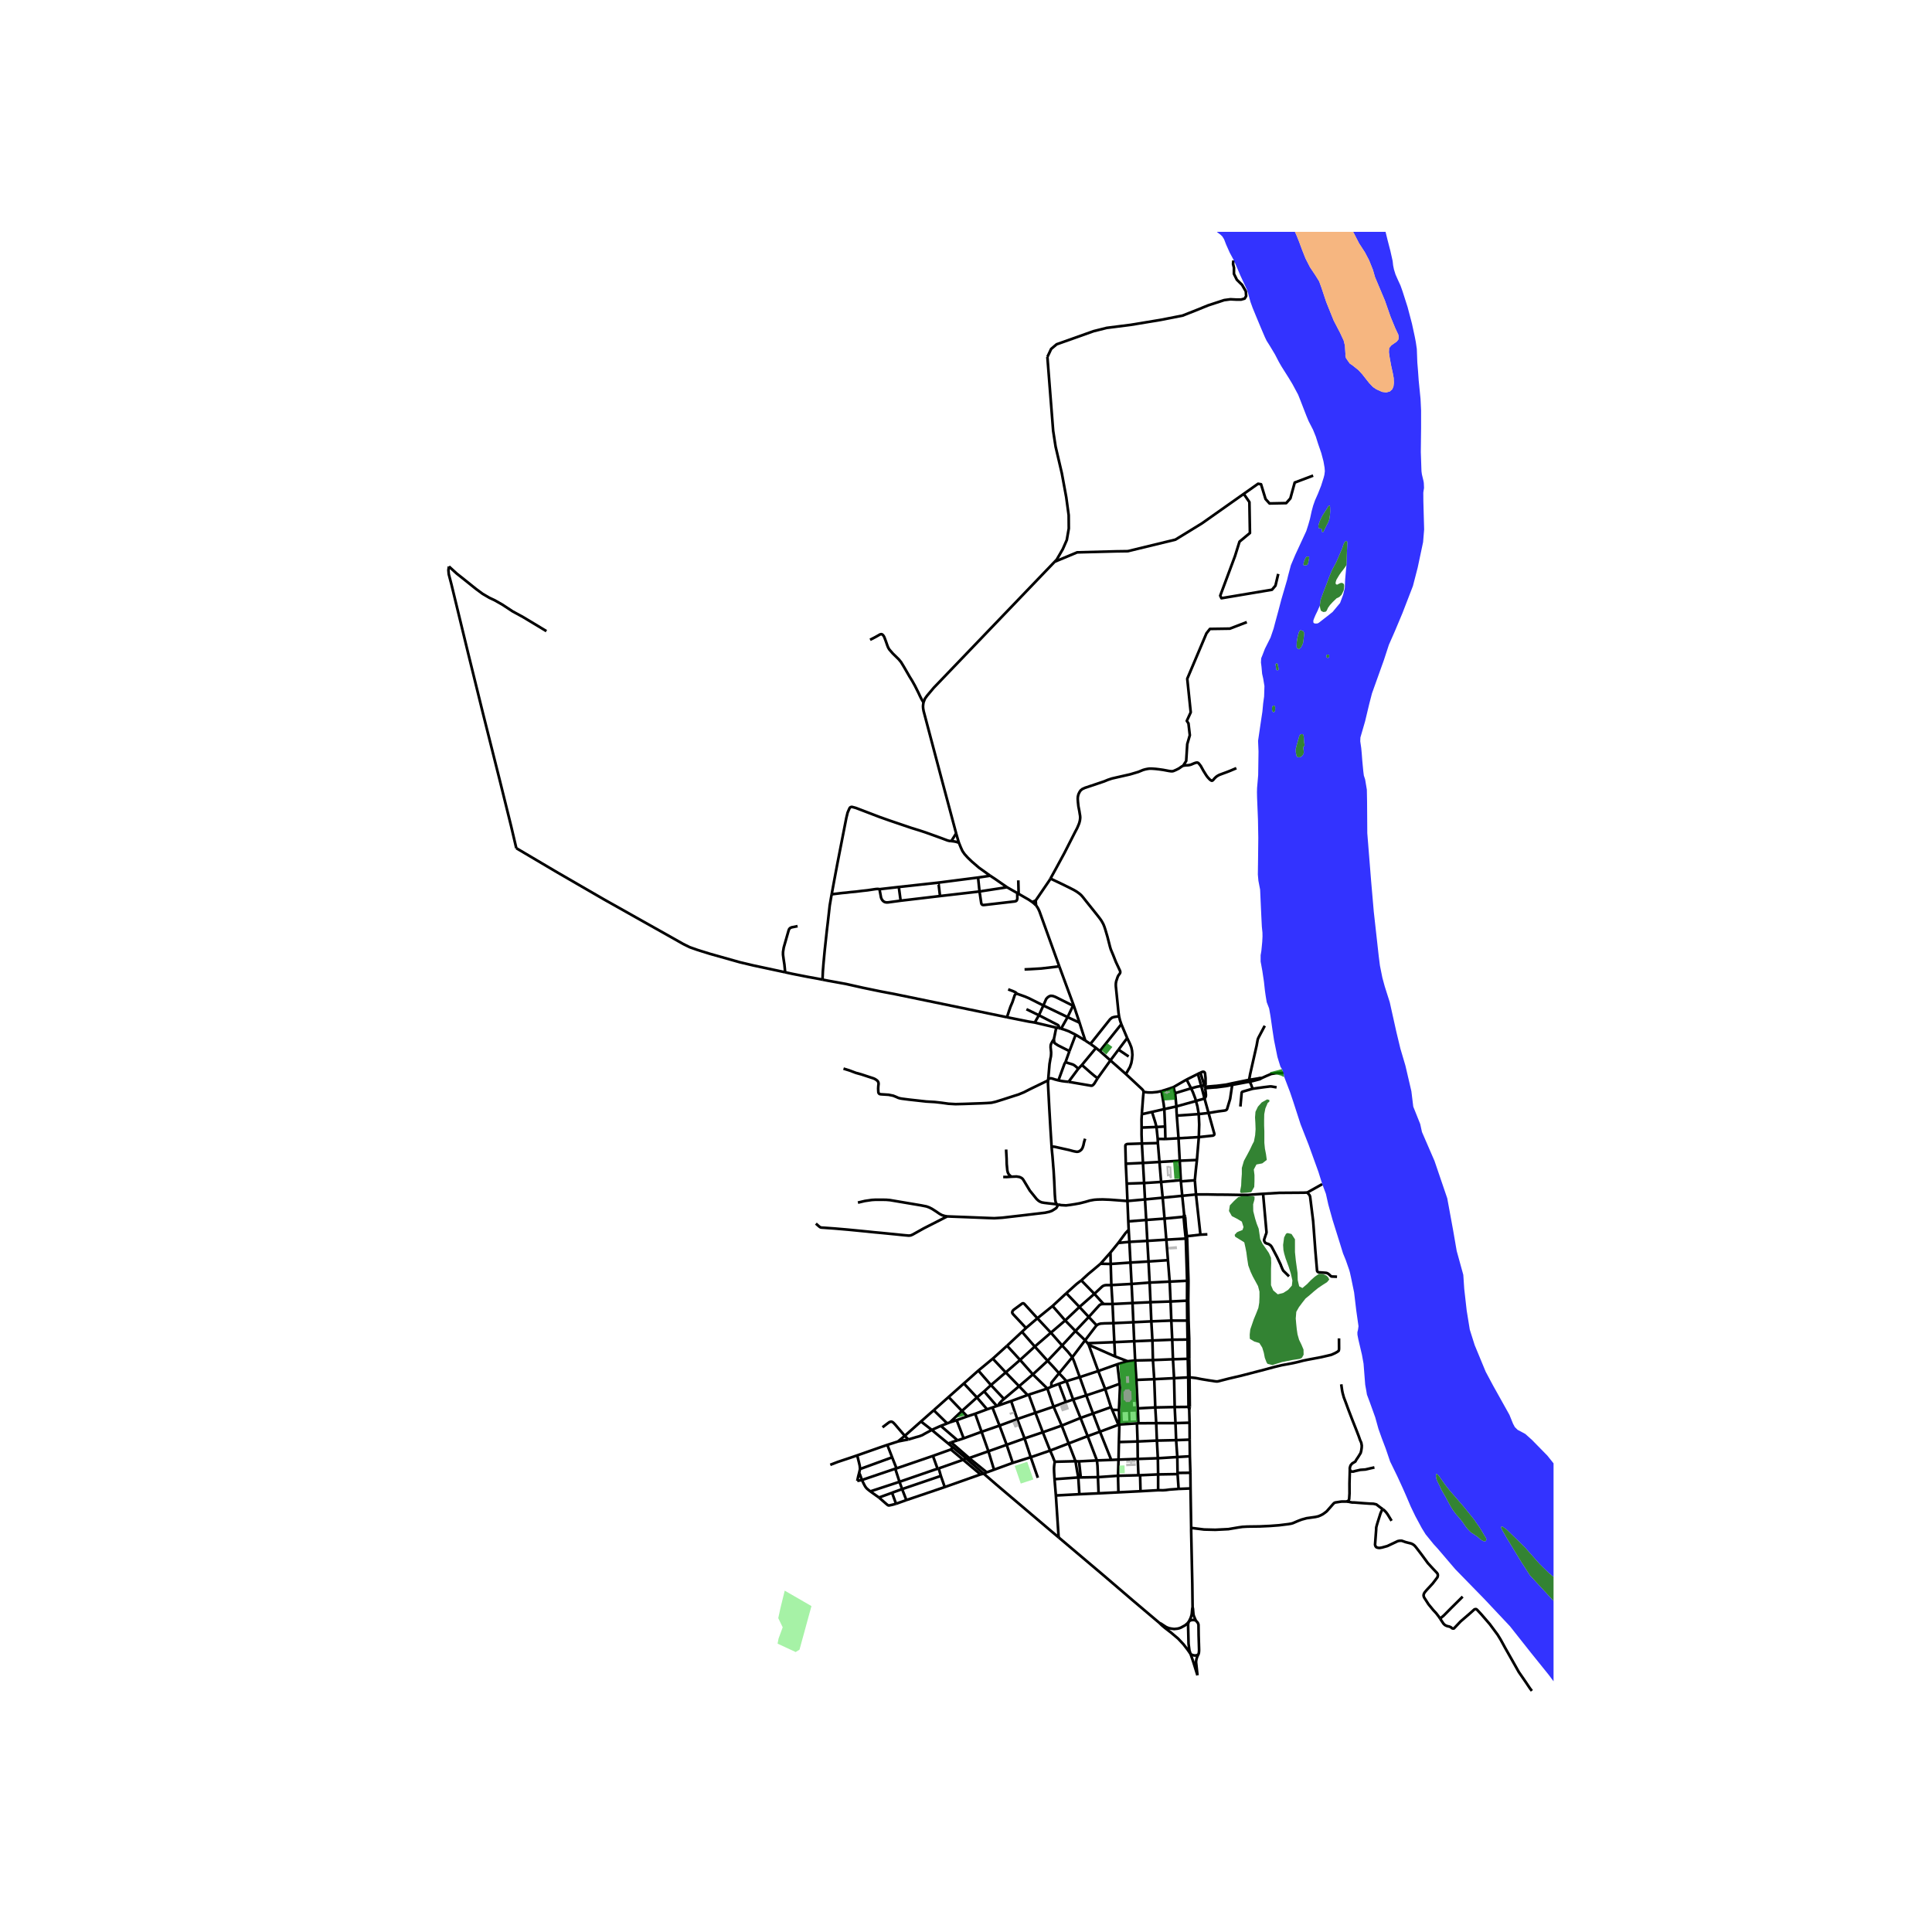 <svg xmlns="http://www.w3.org/2000/svg" width="960" height="960" viewBox="0 0 720 720"><defs><style>*{stroke-linejoin:round;stroke-linecap:butt}</style></defs><g id="figure_1"><path id="patch_1" d="M0 720h720V0H0z" style="fill:#fff"/><g id="axes_1"><path id="patch_2" d="M159.037 640.8h419.926V86.4H159.037z" style="fill:#fff"/><g id="LineCollection_1"><path d="m444.444 598.88-.13.707-.08.777-.068.823-.055.406-.08.389-.299.955-.6 1.226M443.913 569.404l-.004 1.08.429 19.854.106 8.542M445.661 603.951l-.393-.879-.412-1.009-.111-.611-.071-.765-.09-1.1-.14-.707M443.677 554.702l-4.441.173M443.677 554.702l-.056-5.837M443.677 554.702l.236 14.702M443.62 548.865l-4.78.052M443.62 548.865l-.191-6.15M443.429 542.716l-4.677.276M443.429 542.716l-.073-6.203M442.92 524.313l-5.15.048M442.92 524.313l.274 1.004M442.92 524.313l.475.025M442.92 524.313l-.102-10.997M442.445 492.162l.124 7.05M442.445 492.162l.497-.039M442.445 492.162l-5.931-.02M442.445 492.162l-.072-7.438M442.373 484.724l.46.035M442.373 484.724l-6.138.303M442.373 484.724l.02-7.419M442.394 477.305l.516.01M442.394 477.305l-6.49.314M442.394 477.305l-.486-15.727M441.908 461.578l.504-.02M441.908 461.578l-7.255.415M441.908 461.578l-.108-.803M441.102 453.463l.576.004M441.102 453.463l-7.11.676M441.102 453.463l.35 4.002.348 3.31M441.102 453.463l.188-.919M440.585 445.64l5.126-.496M440.585 445.64l-7.286.717M440.585 445.64l.705 6.904M440.585 445.64l-.506-5.372M440.048 439.808l-7.337.667M440.048 439.808l-.393-7.237M440.048 439.808l.031.46M439.655 432.571l6.407-.273M439.655 432.571l-7.555.465M439.655 432.571l-.454-8.37M439.2 424.202l7.565-.435M439.2 424.202l-4.888.273M439.2 424.202l-.64-8.44M438.405 412.336l7.275-2.02M438.405 412.336l-4.506.99M437.904 407.408l.124.916.377 4.012M438.56 415.762l-.104-1.567-.051-1.86M443.133 604.163l-.593.799-.911.76-1.514.829-.662.252-.615.147-1.234.13-1.049-.13-.852-.167-.605-.217-.548-.248-1.256-.819-.599-.399-.606-.28M443.133 604.163l-.25.617-.122.634.177 7.174.315 2.44.455 1.41M445.661 603.951l-.405-.16-.479-.067-.63.03-.465.112-.55.297M394.527 572.944l16.488 13.932 11.037 9.46 10.037 8.485M432.089 604.82l.828.826 1.215 1.026 2.31 1.777 2.605 2.203 2.023 2.154 1.387 1.808.764 1.076.487.748M446.26 624.34l-.332-3.13-.195-1.786.034-.421.078-.502.245-.886.46-1.015M443.708 616.438l.981 2.845 1.57 5.056M446.55 616.6l.143-.246.103-.51.057-.673.002-.552-.165-5.296-.047-3.86-.204-.57-.2-.308-.578-.634" clip-path="url(#p35d2a45ec0)" style="fill:none;stroke:#000"/><path d="m443.708 616.438.54.29.665.179.49.055.667-.103.48-.26M400.87 385.612l3.597 2.183M400.87 385.612l-2.324 6.105M395.394 383.348l1.168.333 1.787.667 2.522 1.264M413.82 395.184l5.756 5.083M413.82 395.184l-3.937-3.488M413.82 395.184l3.007-4.003M413.82 395.184l-4.775 6.66M426.19 406.908l-.186-.566-.476-.525-5.952-5.55M420.072 386.855l1.002 2.103.548 1.384.268 1.284.114 1.486-.134 1.586-.259 1.466-.527 1.496-1.508 2.607" clip-path="url(#p35d2a45ec0)" style="fill:none;stroke:#000"/><path d="m432.855 406.605-1.519.334-2.005.202-1.612-.02-1.53-.213M425.518 415.226l.498-6.637.173-1.681M428.433 477.982l7.471-.363M428.433 477.982l-6.728.506M428.433 477.982l.33 7.308M428.433 477.982l-.414-7.863M414.17 478.912l-.247-7.873M414.17 478.912l.435 7.065M414.17 478.912l7.535-.424M407.836 482.177l2.945-2.754.347-.212.527-.213.522-.066 1.994-.02M431.598 549.476l-6.718.303M431.598 549.476l7.257-.125M431.598 549.476l.005 5.883M431.598 549.476l-.099-6.03M423.032 507.018l6.631-.16M423.032 507.018l-.349-7.175M423.032 507.018l.467 7.228M423.032 507.018l-2.807.272M420.63 458.314l-.145-3.134M420.63 458.314l.258 4.497M416.745 463.216l2.702-3.669.563-.602.62-.631M423.5 514.246l6.648-.263M423.5 514.246l.518 10.61M433.3 446.357l-.59-5.882M433.3 446.357l.692 7.782M426.706 446.994l3.386-.327 3.207-.31M429.476 499.56l7.381-.288M429.476 499.56l-6.793.283M429.476 499.56l.187 7.298M429.476 499.56l-.413-7.125M356.329 310.583l.725 2.506.3.97M369.01 326.356l-4.226-3.028-2.604-2.244-1.52-1.455-1.208-1.344-.765-1.112-.61-1.325-.723-1.788M354.512 313.473l.48.02.693.097.589.126.506.151.574.193M435.904 477.619l-.641-7.985M435.904 477.619l.33 7.408M429.663 506.858l7.468-.297M429.663 506.858l.485 7.125M404.467 387.795l1.902 1.253M402.307 381.114l1.096 3.457 1.064 3.224M343.222 529.746l4.035 3.146M343.222 529.746l-6.037 5.35M343.222 529.746l4.748-4.189M413.83 466.794l-3.69 4.164M413.83 466.794l2.915-3.578M413.83 466.794l.093 4.245M366.62 549.203l-6.187-5.348M366.62 549.203l-1.196.264M366.62 549.203l1.124-.497M394.527 572.944l-3.56-3.006-19.676-16.696-4.671-4.039M430.148 513.983l7.395-.373M430.148 513.983l.39 10.531M421.705 478.488l-.414-7.965M421.705 478.488l.351 7.115M417 525.476l.153 5.384M417 525.476l-2.526-.07M417.265 515.691l.104 1.415-.37 8.37M442.652 506.393l-5.521.168M442.652 506.393l.558-.01M442.652 506.393l.124 5.761.042 1.162M442.652 506.393l-.083-7.18M414.474 525.406l2.33 5.582M414.474 525.406l-.446-.987M421.29 470.523l6.729-.404M421.29 470.523l-7.367.516M421.29 470.523l-.402-7.712M437.13 506.56l-.273-7.288M437.13 506.56l.413 7.05M442.818 513.316l-5.275.294M442.818 513.316l.48-.03M436.514 492.142l-7.451.293M436.514 492.142l-.28-7.115M436.514 492.142l.343 7.13M435.263 469.634l-.61-7.641M435.263 469.634l-7.244.485M438.752 542.992l-.443-6.286M438.752 542.992l.087 5.925M438.752 542.992l-7.253.453M415.281 500.187l-.345-7.085M415.281 500.187l.265 5.315M415.281 500.187l7.402-.344M415.281 500.187l-9.949.388M416.8 556.148l-.151-6.174M416.8 556.148l8.236-.414M416.8 556.148l-7.39.37M430.539 524.514l7.23-.153M430.539 524.514l-6.521.341M430.539 524.514l.346 5.856M390.329 133.03l1.405-2.992 2.031-1.72 13.766-4.893 4.912-1.231 8.93-1.132 11.243-1.86 8.06-1.577 5.044-1.982 4.511-1.842 5.988-1.958 2.321-.306 2.102.103h1.901l1.282-.364.579-.93-.124-1.78-1.4-2.407-1.949-1.918-1.075-2.184.007-2.287-.337-1.392.13-1.316M422.683 499.843l-.317-7.084M437.77 524.36l-.227-10.75M437.77 524.36l.299 5.993M411.873 517.672l2.155 6.747M411.873 517.672l-2.587-6.725M411.873 517.672l-7.048 2.353M411.873 517.672l5.392-1.981M438.069 530.353l5.246-.15M438.069 530.353l-7.184.017M438.069 530.353l.24 6.353M409.286 510.947l-3.558-9.78M409.286 510.947l-6.894 2.266M409.286 510.947l7.112-2.533M360.09 543.52l.343.335M360.09 543.52l-1.185.476M355.037 539.329l3.44 2.836 1.613 1.354M424.018 524.855l.233 5.552M393.039 209.344l.76-.78 2.275-3.925 1.488-3.396.744-4.285-.041-4.974-.903-6.654-1.653-8.976-2.322-9.924-.91-5.903-2.148-27.497M442.57 499.212h.62M442.57 499.212l-5.713.06M400.251 375.009l-5.488-14.878M400.251 375.009l2.056 6.105M400.251 375.009l-.363-.205M414.936 493.102l7.43-.343M414.936 493.102l-.33-7.125M408.684 493.92l.687-.434.811-.217 1.441-.091 3.313-.076M439.236 554.875l-.381-5.524M431.603 555.36l1.878.016 1.054-.076 1.312-.182 3.389-.243M422.366 492.759l6.697-.324M422.366 492.759l-.31-7.156M417.265 515.691l-.867-7.277M428.019 470.119l-.445-7.681M392.263 486.704l4.702 5.398M392.263 486.704l-5.653 4.58M392.263 486.704l5.126-4.76M420.225 507.29l-4.679-1.788M420.225 507.29l-3.827 1.124M431.45 424.445l-.465-4.453M431.45 424.445l.052 1.546M431.45 424.445l2.862.03M420.072 386.855l-3.245 4.326M420.072 386.855l-2.187-5.164M424.251 530.407l6.634-.037M424.251 530.407l-.544.047M429.063 492.435l-.3-7.145M397.094 395.8l-.377.607-2.274 6.22M398.23 403.158l-1.301-.121-1.2-.161-1.286-.249M390.64 402.183l.506-.247.357-.081.382.03.672.197.573.197.523.131.79.217M410.14 470.958l3.783.08M402.97 477.164l2.654-2.426 1.82-1.506 2.697-2.274M353.391 537.973l1.646 1.356M353.391 537.973l1.046-.46M347.257 532.892l1.754 1.47 4.38 3.61M443.315 530.202l-.12-4.885M443.315 530.202l.041 6.31M347.257 532.892l3.347-1.514M338.51 536.452l2.844-.849 1.253-.345 1.127-.435.901-.522 2.622-1.41M417.153 530.86l6.554-.406M417.153 530.86l-.175 6.55M417.153 530.86l-.35.128M405.728 501.167l-.396-.592M405.728 501.167l9.818 4.335M430.885 530.37l.253 6.492M408.684 493.92l-2.935-3.122M404.388 499.49l3.851-5.038.445-.531M404.388 499.49l-3.6-3.456M404.388 499.49l.944 1.085M404.388 499.49l-4.78 6.31M414.605 485.977l7.451-.374M414.605 485.977l-3.338-.01M422.056 485.603l6.707-.313M428.763 485.29l7.472-.263M420.888 462.811l6.686-.373M420.888 462.811l-4.143.405M427.574 462.438l7.08-.445M427.574 462.438l-.413-7.793M434.653 461.993l-.66-7.854M420.485 455.18l-.32-7.6M420.485 455.18l6.676-.535M427.161 454.645l6.831-.506M427.161 454.645l-.455-7.651M426.706 446.994l-6.54.586M426.706 446.994l-.33-6.115M445.711 445.144l-.43-5.286M445.711 445.144l1.654 14.979M470.713 444.896l-5.826.42-3.096-.01-4.66-.08-3.649-.021-3.823-.081-3.948.02M487.182 444.416l-1.409.063-9.007.064-6.053.353M480.392 475.658l-2.17-2.133-.227-.455-.187-.384-.185-.474-.186-.395-.135-.445-1.385-2.93-1.984-3.77-.34-.466-.373-.293-.423-.283-.61-.181-.351-.132-.32-.162-.228-.404-.186-.384v-.405l.496-1.455.124-.404.165-.384.104-.505-1.278-14.318M492.753 441.297l-5.57 3.12M393.496 557.319l8.749-.469M393.496 557.319l-.503-6.072M393.496 557.319l1.03 15.625M438.855 549.351l-.016-.434M416.649 549.974l.19-6.02M416.649 549.974l-7.48.514M416.649 549.974l7.61-.195M392.993 551.247l8.857-.638M393.076 544.75l-.171 1.107-.074.69-.041.698.04 1.334.163 2.668M391.347 540.592l-7.22 2.479M391.347 540.592l6.915-2.664M391.347 540.592l-2.72-6.831M393.076 544.75l-.856-2.161-.873-1.997M388.626 533.76l-6.802 2.294M388.626 533.76l7.048-2.48M388.626 533.76l-2.75-7.236M385.876 526.524l-6.776 2.324M385.876 526.524l6.758-2.299M385.876 526.524l-2.484-6.782M383.392 519.742l-.44.152M383.392 519.742l6.93-2.27M390.322 517.472l2.312 6.753M390.322 517.472l-5.396-5.275M390.322 517.472l1.47-.676M392.634 524.225l4.556-1.725M392.634 524.225l3.04 7.055M395.674 531.28l7.004-2.85M395.674 531.28l2.588 6.648M398.262 537.928l7.075-2.723M398.262 537.928l2.545 6.63M400.807 544.557l1.315.05M400.807 544.557l-7.731.193M401.85 550.61l-.55-3.021-.493-3.032M416.84 543.954l.138-6.544M416.84 543.954l7.164-.247M416.84 543.954l-2.713.113M431.5 543.445l-7.496.262M431.5 543.445l-.362-6.583M431.603 555.36l-6.567.374M424.88 549.779h-.62M424.88 549.779l.156 5.955M424.004 543.707l-.068-6.506M424.004 543.707l.255 6.072M416.978 537.41l6.958-.21M423.936 537.2l7.202-.338M423.936 537.2l-.23-6.746M431.138 536.862l7.171-.156M438.309 536.706l5.047-.193M401.85 550.61l.928-.008M401.85 550.61l.395 6.24M402.245 556.85l7.164-.332M402.122 544.607l6.674-.342M402.122 544.607l.656 5.995M402.778 550.602l6.39-.114M409.41 556.518l-.242-6.03M408.796 544.265l.21 2.025.091 2.08.071 2.118M408.796 544.265l5.33-.198M408.796 544.265l-3.459-9.06M405.337 535.205l4.577-1.655M405.337 535.205l-2.66-6.775M402.678 528.43l4.666-1.653M402.678 528.43l-2.757-6.889M399.921 521.541l-2.731.959M399.921 521.541l4.904-1.516M399.921 521.541l-2.478-6.819M397.443 514.722l-2.795.979M397.443 514.722l4.949-1.51M394.666 511.79l1.145 1.165 1.632 1.767M394.648 515.701l2.542 6.799M394.648 515.701l-2.857 1.095M402.392 513.213l2.433 6.812M399.607 505.8l.643 1.491 2.142 5.922M404.825 520.025l2.519 6.752M407.344 526.777l2.57 6.773M414.028 524.42l-.607.205-6.077 2.152M409.914 533.55l6.89-2.562M409.914 533.55l4.213 10.517M399.607 505.8l-4.94 5.99M395.819 501.422l2.171 2.356 1.617 2.021M386.61 491.283l-4.242 3.629M382.368 494.912l-4.708-5.029-.336-.424-.103-.278.036-.334.192-.404.336-.344 3.095-2.274.222-.11.279-.02.33.201 4.899 5.387M386.61 491.283l5.022 5.377M380.854 496.33l-5.55 5.19M380.854 496.33l1.514-1.418M380.854 496.33l4.783 5.497M390.416 507.14l2.132 2.255 2.118 2.395" clip-path="url(#p35d2a45ec0)" style="fill:none;stroke:#000"/><path d="m391.791 516.796.038-1.527 2.837-3.48M375.304 501.52l-5.317 4.806M375.304 501.52l4.852 5.292M382.951 519.894l-3.17-3.294M382.951 519.894l-6.13 2.248M369.987 506.326l-5.378 4.443M369.987 506.326l4.818 5.136M364.609 510.77l-5.406 4.804M364.609 510.77l4.695 5.417M376.82 522.142l-4.918 1.708M376.82 522.142l2.28 6.706M379.1 528.848l-6.606 2.432M379.1 528.848l2.724 7.206M381.824 536.054l-6.669 2.382M381.824 536.054l2.302 7.017M384.126 543.07l-6.712 2.102M384.126 543.07l2.654 7.646M377.414 545.172l-6.967 2.546M377.414 545.172l-2.259-6.736M375.155 538.436l-6.795 2.411M375.155 538.436l-2.661-7.156M372.494 531.28l-6.69 2.313M372.494 531.28l-2.651-6.75M369.843 524.53l-1.985.682M369.843 524.53l1.634-.545M367.858 525.212l-3.787-4.413M367.858 525.212l-4.433 1.658M359.203 515.574l-5.69 5.056M359.203 515.574l4.868 5.225M360.465 527.85l-1.975-2.034M360.465 527.85l-3.937 1.412M360.465 527.85l2.96-.98M353.514 520.63l-5.544 4.927M353.514 520.63l4.976 5.186M363.425 526.87l2.38 6.723M365.804 533.593l-6.67 2.435M365.804 533.593l2.556 7.254M368.36 540.847l-7.176 2.53M368.36 540.847l2.087 6.871M370.447 547.718l-2.703.988M356.528 529.262l2.606 6.766M356.528 529.262l-2.508.789M356.862 536.778l1.117-.369 1.155-.381M371.902 523.85l-.425.135M374.147 521.342l-.796.692-.837.894-.612.922M374.147 521.342l-4.843-5.155M374.147 521.342l5.634-4.742M379.781 516.6l-4.976-5.138M379.781 516.6l5.145-4.403M384.926 512.197l-4.77-5.385M384.926 512.197l5.49-5.057M390.416 507.14l-4.78-5.313M390.416 507.14l5.403-5.718M395.819 501.422l-4.187-4.762M395.819 501.422l4.97-5.388M400.788 496.034l-3.823-3.932M400.788 496.034l4.96-5.236M397.389 481.945l4.887 5.124M402.97 477.164l-.921.697-.837.647-3.823 3.437M405.749 490.798l-3.473-3.73M411.267 485.967l-.765.05-.434.162-.31.182-4.01 4.437M411.267 485.967l-3.431-3.79M402.97 477.164l4.866 5.013M407.836 482.177l-5.56 4.892M402.276 487.069l-5.311 5.033M396.965 492.102l-5.333 4.558M391.632 496.66l-5.995 5.167M385.637 501.827l-5.48 4.985M380.156 506.812l-5.351 4.65M374.805 511.462l-5.5 4.725M369.304 516.187l-2.547 2.348M364.07 520.8l2.687-2.265M364.07 520.8l-5.58 5.016M358.49 525.816l-4.47 4.235M354.02 530.05l-1.022.415M319.458 542.384l-2.697.92-4.526 1.505-2.82 1.091M319.48 551.894l1.74-.338M320.161 548.984l-.3 1.131-.382 1.779M354.358 540.18l.68-.851M354.358 540.18l-6.684 2.392M354.358 540.18l4.547 3.816M324.346 555.795l10.871-3.568M324.346 555.795l3.218 2.29M321.22 551.556l.75 1.56.506.92.455.587.496.445.92.727M330.677 538.474l1.793 4.63M319.458 542.384l8.66-3.043 2.56-.867M334.632 537.196l-.456.157-3.499 1.12M334.105 547.224l13.57-4.652M334.105 547.224l-.471.124M334.105 547.224l-1.635-4.12M333.634 547.348l1.583 4.879M321.22 551.556l6.899-2.34 5.515-1.868M335.217 552.227l.974 2.715M349.407 547.38l-1.104.329-13.086 4.518M336.191 554.942l1.585 4.1M336.191 554.942l-3.76 1.364M336.191 554.942l14.44-4.907M347.674 542.572l1.733 4.809M349.407 547.38l.414-.155M332.47 543.105l-11.957 4.362M320.513 547.467l-.352 1.517M319.458 542.384l.7 2.811.24 1.05.115 1.222M338.51 536.452l-1.325-1.356M334.632 537.196l2.184-.431 1.693-.313M337.185 535.096l-3.569-4.184-.62-.656-.28-.233-.391-.192-.31-.03-.6.192-.961.717-1.568 1.202M337.185 535.096l-2.553 2.1M420.165 447.58l-.269-6.479M394.299 448.884l.437.076.71.156 1.84.102 1.518-.183 1.767-.273 1.83-.333 2.045-.515 1.747-.506 1.654-.293 1.198-.081 1.912-.04 2.666.1 6.542.486M419.55 433.693l.346 7.408M419.55 433.693l6.402-.304M425.55 426.152l-5.302.177-.308.058-.261.124-.217.178-.077.393.165 6.611M425.952 433.39l6.148-.354M425.952 433.39l.424 7.489M425.952 433.39l-.403-7.238M432.1 433.036l-.598-7.045M432.1 433.036l.61 7.439M446.062 432.298l.703-8.53M445.282 439.858l.357-3.74.423-3.82M430.985 419.992l-5.55.218M430.985 419.992l3.203-.167M429.321 414.383l1.23 3.926.434 1.683M429.321 414.383l4.578-1.057M429.321 414.383l-3.803.843M425.55 426.152l5.952-.16M425.435 420.21l-.01 2.617.124 3.325M441.8 460.775l.524-.061M449.948 459.992l-2.583.13M447.365 460.123l-5.04.59M445.282 439.858l-5.203.41M446.744 415.186l.165 3.902-.144 4.68" clip-path="url(#p35d2a45ec0)" style="fill:none;stroke:#000"/><path d="m450.387 414.777 2.16 7.737-.01.28-.103.2-.419.218-5.25.555M446.744 415.186l3.643-.409M446.744 415.186l-8.185.576M445.68 410.315l.547 1.94.517 2.931M442.218 402.32l1.658 3.27M442.218 402.32l4.196-2.093M437.34 405.134l2.45-1.43 2.428-1.385M425.435 420.21l-.02-2.932.103-2.052M443.876 405.59l.672 1.407.924 2.44.208.878M448.885 409.361l-1.143.367-.812.212-1.25.375M437.34 405.134l.564 2.274M432.855 406.605l1.509-.465 1.53-.495 1.446-.51M434.312 424.475l-.124-4.65M433.899 413.326l.289 6.5M432.855 406.605l.465 2.729.342 2.113.237 1.88M448.885 409.361l-1.209-4.644M448.885 409.361l1.502 5.416M449.07 405.523l.05.213.161.864.135 1.46-.015.253-.047.343-.212.41-.257.295M446.414 400.227l.925-.47M446.414 400.227l1.262 4.49M447.676 404.717l1.14-.23M443.876 405.59l2.331-.622 1.469-.25M443.876 405.59l-5.972 1.818M459.208 404.306l-.776 5.22-1.157 3.85-.196.218-.249.157-.403.111-.433.06-2.005.253-3.602.602M465.48 402.424l.155.68M465.48 402.424l-6.31 1.292-2.05.463-.444.07-3.308.415-.289.02-.425.026-3.195.285-.488.027M471.337 382.284l-2.364 4.46-.253.645-.14.75-.289 1.597-.166.707-2.252 9.946-.179 1.037-.214.998M470.328 401.713l-.973.06-.413.112-2.48.404-.982.135M478.285 399.867l-2.202.016-.661.081-1.684.263-1.365.577-.362.15-1.683.759M465.635 403.104l1.023-.178 2.377-.627.444-.11.85-.476M462.258 412.366l.473-5.139.098-.223.164-.148 1.852-.546 1.96-.56M475.752 405.222l-1.85-.309-.315-.026-.319.003-1.96.233-3.448.472-1.055.156" clip-path="url(#p35d2a45ec0)" style="fill:none;stroke:#000"/><path d="m465.635 403.104.341.499.242.508.587 1.64M398.23 403.158l3.597-4.846M409.045 401.845l-1.188 1.924-.305.38-.295.268-.289.172-.382.01-8.355-1.44M408.446 390.534l1.437 1.162M408.446 390.534l-5.249 6.347M406.369 389.048l1.178.819.9.667M397.094 395.8l1.452-4.083M401.827 398.312l-.666-.672-.77-.622-.517-.288-.579-.192-.657-.197-.604-.182-.94-.359M401.827 398.312l1.37-1.43M409.045 401.845l-1.26-.966-1.462-1.233-3.126-2.765M392.748 387.267l.065.563.067.47.055.28.131.18 1.192.8 4.288 2.157M409.883 391.696l8.002-10.005M417.047 378.808l.332 1.4.506 1.483M417.047 378.808l-.81.032-1.012.161-.795.243-.735.606-7.326 9.198M395.394 383.348l-.954-.238M397.864 379.052l-2.026 3.6-.444.696M402.307 381.114l-4.443-2.062M397.864 379.052l2.024-4.248M397.864 379.052l-9.033-4.336M385.618 381.073l8.009 1.89M385.618 381.073l1.557-2.72M375.273 379.093l8.063 1.615 2.282.365M388.831 374.716l-1.656 3.636M378.883 370.213l.24.141.284.127 1.116.389 1.503.535 1.411.602 5.394 2.709M399.888 374.804l-6.54-3.272-.972-.354-.826-.07-.62.232-.507.364-.537.576-1.055 2.436M499.005 498.772l.02 3.77-.031.455-.104.415-.506.384-.847.474-1.344.607-1.674.404-2.097.486-5.189.98-1.56.324-2.5.636-2.109.445-3.472.636-2.935.718-3.183.859-8.918 2.315-4.537 1.06-4.097 1.047-.31.036-.357-.006-.445-.05-2.263-.339-2.66-.435-2.238-.439-2.351-.268M443.298 513.286l-.019-1.237-.07-5.666M443.298 513.286l.097 11.052M503.045 547.72l.206.414.404.283.692-.01.754-.212 1.87-.424 1.881-.132 1.975-.465 1.384-.303M501.887 559.575l-2.056.02-2.243.344-.424.212-.382.404-2.356 2.679-.682.525-.734.526-.806.424-.899.374-1.064.243-3.297.464-1.787.486-.982.364-.775.313-1.54.667-.662.192-.982.172-3.533.435-3.349.252-3.885.182-4.568.06-1.86.101-1.53.223-3.7.627-4.877.242-4.196-.1-4.805-.602M536.695 603.212l-.426-.654-1.075-1.395-1.075-1.152-1.777-2.173-1.632-2.556-.176-.587.02-.393.125-.411.258-.449.671-.808 2.305-2.487 1.767-2.324.114-.353.062-.395-.062-.455-.248-.414-1.499-1.577-1.912-2.082-2.428-3.315-1.922-2.506-.558-.667-.558-.455-.703-.363-2.097-.526-1.458-.515-.723-.01-.775.14-.713.344-3.173 1.496-1.964.546-.94.161-.569-.05-.61-.192-.309-.353-.196-.587.413-5.539.031-.899.248-.98.423-1.385.58-1.819.304-.975.28-.677.284-.591.32-.405M501.887 559.575l.714.09.733.163.58.1.826.01 3.317.253 2.552.172 1.23.041 1.085.242.93.718.806.607.662.454" clip-path="url(#p35d2a45ec0)" style="fill:none;stroke:#000"/><path d="m518.598 566.761-1.488-2.435-.527-.708-.558-.606-.703-.587M536.695 603.212l.411.63.848 1.263.496.475.589.313.516.162.569.122.62.273.32.322.414.142.361-.04.62-.647 1.87-1.97 3.235-2.79 1.189-1.051.661-.606.362-.142.393.01.351.293 1.437 1.546 3.214 3.72 2.945 3.971 1.136 1.85 1.726 3.153 2.915 5.144 2.107 3.74 2.553 3.698 1.622 2.416.713.93M394.299 448.884l-.466-.066M353.003 453.321l7.038.263 7.926.313 2.594.091 2.955-.182 7.472-.859 8.495-1 1.55-.344 1.002-.364 1.04-.652.572-.38.512-.878.14-.445M353.003 453.321l-.925-.156-1.012-.314-.93-.496-1.225-.843-1.561-1.001-1.033-.526-1.034-.378-2.025-.4-11.543-1.95-1.514-.132-1.478-.01-2.64.005-1.163.066-2.614.384-2.579.607M353.003 453.321l-8.711 4.437-4.154 2.325-.703.303-.735.09-1.404-.12-1.458-.142-1.943-.202-5.477-.541-2.542-.232-2.77-.288-7.13-.698-4.93-.424-4.17-.298-.708-.041-.443-.101-.455-.313-1.22-1.076M373.868 438.625l1.271.01 1.725-.106M393.833 448.818l-.707-.101-1.018-.111-1.235-.137-1.659-.197-1.033-.182-.724-.323-.48-.319-.64-.58-2.548-3.16-2.294-3.82-.32-.474-.425-.395-.775-.374-1.126-.192-1.985.076" clip-path="url(#p35d2a45ec0)" style="fill:none;stroke:#000"/><path d="M374.973 428.386v.48l.083 1.602.072 1.314.047 2.007.222 2.37.181.753.217.465.202.333.418.415.45.404M390.594 402.634l-5.844 2.828-1.467.723-1.633.845-2.13.874-1.508.47-4.248 1.374-2.697.84-1.56.363-1.664.121-1.932.091-6.573.233-3.266.08-2.624-.151-2.47-.344-2.594-.293-3.162-.181-6.47-.719-2.583-.332-.796-.142-.63-.182-.688-.318-1.157-.47-1.736-.354-2.84-.182-.266-.035-.242-.064-.132-.07-.126-.142-.104-.129-.072-.149-.036-.144-.042-.586-.038-.837.061-.947.091-.758-.034-.374-.048-.209-.137-.297-.239-.31-.33-.276-.447-.288-.336-.182-.434-.176-2.154-.699-1.241-.413-1.074-.35-1.98-.545-2.423-.91-2.191-.677M354.512 313.473l1.817-2.89M309.943 333.275l.948-5.166 1.158-6.166 3.349-17.123.485-1.985.403-.946.325-.717.228-.283.3-.137.33-.05.672.166.868.243 8.8 3.366 3.71 1.314 8.195 2.78 2.955.91 2.18.717 3.184 1.142 2.842 1.031 2.263.85.424.106.423.075.527.071M344.162 261.76l-.118.758-.063.698.053.809.175.99 6.484 24.471 5.636 21.097M327.762 331.378l7.198-.825M335.642 335.66l-4.589.621-.537.03-.3-.02-.429-.096-.258-.116-.44-.313-.252-.293-.248-.37-.16-.353-.109-.349-.558-3.023M309.943 333.275l3.935-.48 1.581-.142 1.519-.182 1.938-.177 2.47-.303 1.875-.203 1.788-.267 1.044-.157.589-.07.45-.011.34.033.29.062M375.29 330.65l3.818 2.17M375.29 330.65l-10.252 1.582M369.01 326.356l1.84 1.207 4.44 3.088M369.01 326.356l-4.512.676M364.498 327.032l-14.775 1.897M364.498 327.032l.54 5.2M365.038 332.232l-14.72 1.698M379.108 332.82l.01 1.016.015 1.025-.103.41-.098.252-.181.203-.248.125-.533.112-10.793 1.253-.523.046-.294.005-.243-.061-.183-.131-.168-.233-.093-.333-.635-4.277M349.723 328.93l-14.763 1.623M349.723 328.93l.595 5M350.318 333.93l-14.676 1.73M334.96 330.553l.682 5.106M379.108 332.82l.506.287M379.489 328.086l.125 5.021M384.677 336.16l1.293-.56M379.614 333.107l3.782 2.179 1.281.874M386.097 337.44l-.148-.168-.507-.485-.356-.308-.409-.319M391.474 327.422l1.977-3.588 3.183-5.863 3.049-5.984.95-1.87.765-1.445.527-1.213.269-.687.243-.935.097-.713.032-.58-.057-.638-.124-.698-.13-.864-.37-1.91-.161-1.552-.063-.884-.015-.385.046-.687.166-.727.14-.384.33-.667.414-.597.61-.495.93-.435 3.4-1.132 3.792-1.284 1.426-.586 1.488-.496 1.85-.424 3.204-.728 1.726-.394 3.037-.9 1.778-.728.765-.222.904-.187.739-.1.976.015 1.23.085 1.297.147 1.56.222 2.171.405.638.088.33.023.324-.008.17-.03.223-.05.268-.11.739-.318 1.033-.525 1.06-.743.516-.284M460.757 286.273l-2.284.97-1.265.495-1.736.637-1.065.4-.573.307-.481.314-.398.348-.418.425-.443.538-.28.199-.066.024-.12.023-.112-.028-.142-.056-.43-.29-.314-.308-.594-.652-.491-.668-1.054-1.688-.982-1.78-.615-.808-.227-.257-.232-.157-.254-.071-.357.02-.485.132-.672.263-.728.318-.579.167-.48.08-.512.031-.507.015-.464.076-.471.065M464.65 231.847l-6.31 2.425-7.435.11-1.296 1.653-7.154 16.915 1.296 12.507-1.465 3.196.62.936.506 4.409-.957 3.305-.394 6.281-1.135 1.773M344.162 261.76l.522-1.364.806-1.122 2.511-2.982 45.038-46.948M463.509 184.049l-15.556 10.977-9.9 6.076-17.73 4.304-4.27.063-14.624.38-8.39 3.495M463.509 184.049l5.344-3.77 1.1.19 1.682 5.506 1.49 1.646 6.21-.127 1.553-1.772 1.618-5.887 6.86-2.595" clip-path="url(#p35d2a45ec0)" style="fill:none;stroke:#000"/><path d="m476.359 213.887-1.035 4.368-1.294 1.518-18.83 3.165-.453-.95 5.5-14.746 1.682-5.38 3.883-3.228-.194-11.52-2.11-3.065M320.161 548.984l.155.262.176.283.729 2.027M349.821 547.225l.81 2.81M358.905 543.996l-.828.33-7.431 2.615-.825.284M352.078 554.185l-14.302 4.857M352.078 554.185l13.346-4.718M352.078 554.185l-1.448-4.15M327.564 558.085l4.868-1.779M333.93 560.41l-1.42.383-1.172.245-.259-.023-.232-.106-.413-.323-2.87-2.5M371.477 523.985l-4.72-5.45M419.896 441.101l6.48-.222M426.376 440.879l6.335-.404M416.827 391.18l3.782 2.538M181.899 273.466l-1.972-7.854-5.54-22.481-6.158-25.372-.993-3.8-.124-1.517.187-1.334M195.014 230.01l-3.968-2.163-3.844-2.526-2.852-1.618-1.943-.91-2.563-1.495-2.46-1.82-4.443-3.558-2.707-2.143-2.935-2.669M195.014 230.01l8.62 5.196M292.61 362.334l-11.801-2.527-5.116-1.213-11.15-3.143-4.547-1.416-2.976-1.05-2.419-1.194-3.369-1.91-25.98-14.605-17.754-10.27-15.087-8.915M181.899 273.466l4.393 17.497 4.175 16.86 1.944 8.268M448.816 404.488l-1.477-4.73M447.339 399.757l.842-.338h.424l.269.15.185.365.207 1.799v1.597l.03.692-.077.218-.15.181-.253.067M448.816 404.488l.155.534M367.744 548.706l-6.56-5.328M354.437 537.514l2.425-.736M354.437 537.514l6.747 5.864M361.184 543.378l-.751.477M356.862 536.778l-6.258-5.4M350.604 531.378l2.394-.913M352.998 530.465l-5.028-4.908M391.474 327.422l4.323 2.051 2.532 1.244 1.85.94.93.546.552.379.478.349.463.381.339.306.638.728 1.24 1.576 3.761 4.7.873 1.107.564.743.485.707.332.582.392.733.341.864.356 1.072.79 2.673.952 3.72.29.97.898 2.143 1.002 2.547.812 1.723.517 1.132.183.367.111.387.01.181-.025.218-.107.263-.212.302-.235.309-.131.18-.207.394-.225.634-.19.576-.181.53-.114.662-.031.405.005.723.036.394.956 9.46.22 1.485M382.524 376.108l4.65 2.244M394.44 383.11l.184-.333-.031-.32-.109-.231-.227-.233-1.85-.95-2.397-1.233-2.835-1.458M378.883 370.213l-.153-.173-.17-.15-.35-.201-.674-.31-1.82-.675M306.524 365.076l1.94.381 6.799 1.233 6.252 1.405 6.593 1.365 5.343 1.01 41.822 8.623" clip-path="url(#p35d2a45ec0)" style="fill:none;stroke:#000"/><path d="m378.883 370.213-.36.232-.19.177-.182.273-.842 2.557-.719 1.688-.57 1.637-.747 2.316M386.097 337.44l.188.21.392.577.269.48.424.91 7.393 20.514" clip-path="url(#p35d2a45ec0)" style="fill:none;stroke:#000"/><path d="m381.825 361.272 2.191-.1 4-.243 4.825-.556 1.922-.242M393.627 382.963l.813.147M392.748 387.267l.17-.776.115-.541.594-2.987M337.776 559.042l-3.845 1.368M332.432 556.306l1.499 4.104M365.424 549.467l-6.52-5.47M292.61 362.334l-.279-2.86-.3-1.982-.227-1.718.011-1.02.268-1.659 1.065-3.73.765-2.678.217-.495.34-.344.538-.253 2.232-.444" clip-path="url(#p35d2a45ec0)" style="fill:none;stroke:#000"/><path d="m306.524 365.076-1.813-.357-3.73-.677-5.745-1.132-2.626-.576M324.254 238.441l1.86-.96.94-.526.89-.51.454-.117.325.071.357.293.263.36.222.414.589 1.56.517 1.497.32.789.393.677 1.302 1.516 2.222 2.173.868 1.041 1.075 1.77 2.118 3.668.972 1.568 1.023 1.83 1.24 2.476.692 1.475.502.986.279.5.485.768M306.524 365.076l.133-3.073.225-2.843.444-4.791.827-7.682.372-3.113.693-6.155.547-3.18.178-.964M448.97 405.022l.1.501M449.07 405.523l.407-.017 3.197-.259.394-.007.332-.03 3.42-.445.424-.07 1.964-.39M498.27 475.8l-1.715-.072-.382-.02-.27-.212-.723-.677-.444-.293-.382-.141-.414-.051-2.552-.192-.351-.172-.207-.364-.63-7.459-.828-11.098-1.136-9.137-.248-.586-.372-.404-.434-.506M465.635 403.104l-6.427 1.202M391.474 327.422l-.317.576-5.187 7.601M386.097 337.44l-.032-.469-.034-.548-.02-.298-.041-.526M503.045 547.72l-.052 2.072-.082 3.032.01 3.78-.13 2.097-.123.308-.264.313-.517.253M499.841 515.894l.165 1.192.166 1.132.186.92.454 1.647.724 1.9.992 2.699 1.478 3.85 1.385 3.487.96 2.477.507 1.465.445 1 .185 1.052-.03.778-.155 1.091-.228.9-.889 1.445-.785 1.163-.3.576-.64.394-.569.344-.568.687-.155.465-.145.576.02.586M536.695 603.212l1.393-1.19 2.48-2.506 2.057-2.041 2.47-2.456M442.324 460.714l-.377-3.44-.27-3.807M442.324 460.714l.088.844M443.194 525.317l.2-.98M441.678 453.467l-.388-.923M442.412 461.558l.498 15.757M442.91 477.315l-.077 7.444M442.833 484.759l.109 7.364M442.942 492.123l.248 7.09M443.19 499.212l.02 7.171M390.64 402.183l-.046.45M392.748 387.267l-.424.64-.356.636-.242.45-.156.5-.04.788.102.93.093 1-.026.82-.061.702-.176.809-.336 1.96-.429 5.044-.057.637M391.9 427.355l.838-.02.506.081 3.184.717 1.89.415 1.571.425.714.151.754.121.62-.1.454-.233.579-.475.403-.637.331-.96.258-1.192.383-1.274M391.9 427.355l-.433-6.903-.424-7.328-.46-8.748-.04-.677.02-.465.031-.6" clip-path="url(#p35d2a45ec0)" style="fill:none;stroke:#000"/><path d="m393.833 448.818-.243-.404-.103-.273-.124-.41-.119-.707-.144-1.91-.217-4.917-.233-4.003-.093-1.076-.077-.925-.057-.829-.202-2.521-.15-1.511-.118-1.219-.052-.758" clip-path="url(#p35d2a45ec0)" style="fill:none;stroke:#000"/></g><path id="PatchCollection_1" d="m44.766-736.627-6.324-4.419-3.669-3.003-5.157-3.469-3.162-2.71-2.956-2.933-3.596-3.347-4.309-3.702-3.338-2.579-2.511-1.992-4.02-3.732-3.049-3.215-2.377-2.974-2.428-3.236-3.452-4.197-4.02-4.673-1.808-2.153-12.577-13.239-21.702-24.596-4.547-6.229-6.986-10.56-1.446-2.426-2.046-3.52-1.323-3.337-1.705-5.029-1.582-6.157-2.03-10.315-7.105-31.96-1.405-5.947-1.612-5.46-1.86-5.3-.869-2.63-.827-2.751-1.5-8.092-2.096-10.963-1.406-5.502-1.322-4.41-.827-2.306-.372-2.063-.289-3.762-2.15-6.291-.785-1.538-1.096-1.436-1.797-1.517-1.778-.991-.744-.708-.64-.83-.331-1.638-.021-2.428.992-7.443.186-3.257-.124-6.008-1.715-12.238-3.39-14.484-3.36-13.19-9.372-33.903-6.2-25.004-3.886-17.72-2.191-14.404-3.266-22.05-.909-4.633-2.852-13.98-2.026-11.166-1.033-6.009-1.447-6.939-2.15-9.225-2.831-9.71-1.57-5.887-1.282-5.806-2.697-14.368 21.777-2.724 15.88-.995 1.85 6.737 2.067 7.263 1.86 8.901 1.323 5.544 1.2 4.956 1.052 3.297 1.778 4.532 1.55 4.633 2.894 12.32 1.612 8.942 2.686 17.803 2.77 15.86.992 7.606 1.023 8.942.714 7.89.91 8.981 1.405 8.254 1.818 10.114 10.323 46.325.756 3.803 2.15 10.398 2.975 16.183 2.398 12.946 3.1 13.998 5.911 25.003 5.156 25.486 1.706 10.6 1.68 12.355 1.875 10.704 2.755 11.376 1.792 6.506 2.894 7.564 3.142 6.473 2.77 5.745 9.01 15.17 4.909 7.24 6.459 8.254 13.435 15.615 3.43 3.398 2.429 1.972 3.337 2.983 3.566 2.68 1.508 1.214 8.227 7.211 5.549 4.804 4.898 4.379 7.441 6.19 3.06 2.507 3.12 2.306 4.36 3.135 11.7 9.385 9.847 8.111 2.12 1.456 1.652 1.153 1.716 1.112 4.216 2.771 3.886 2.327 3.658 1.941 4.723 2.448 4.754 3.003 4.94 2.74 9.3 4.39 6.966 3.347 7.77 3.661 16.432 8.303 6.015 3.226 6.769 3.792 13.888 7.999 5.974 3.165 7.389 4.521 8.267 5.42 4.237 2.812 4.144 3.074 3.958 2.882 4.837 3.995 4.04 3.165 3.473 2.851 5.683 4.956 4.537 4.5 2.428 2.346 1.85 2.174 3.752 5.057 3.896 5.42 2.862 3.833 2.966 3.873 2.232 2.437 1.271 1.668 1.633 2.508 3.245 4.611 2.356 3.176 1.736 2.063 1.695 1.91 2.46 2.68 2.624 2.772 1.964 2.325 1.674 2.509 1.24 2.982 1.499 3.702 1.684 5.187 1.746 6.745 2.43 7.322 2.562 7.877 2.046 6.846 2.553 7.655 2.356 7.3 2.201 7.463.848 4.126 1.405 5.622 2.686 12.499 1.613 8.029.93 3.56 2.046 7.461 2.15 7.685 1.198 4.51 1.303 4.672 3.42 11.174 1.994 6.157 1.2 3.257 2.748 7.098 3.12 8.23 2.688 7.524 2.129 6.26 2.624 8.078 2.295 5.986 2.025 5.703 2.75 8.049 2.562 9.08 3.555 14.964 2.77 10.92 2.563 10.719 1.777 8.29.579 4.368.579 5.036.733 6.077.734 5.187.827 6.754 1.075 6.35 1.777 11.344.765 4.186.888 5.945.869 4.166.97 3.76 1.324 3.844.682 3.214 1.447 5.197 1.074 3.398.765 2.568 1.198 4.247.517 2.183.703 2.447.517 1.86.971 3.115.724 2.184.971 2.568 1.323 2.911.889 1.901.764 1.941 1.55 3.782 1.365 2.325 1.054 2.215.867 2.092.724 2.366.31 1.113.517 1.314 1.167 2.113 2.12 3.912 2.272 4.894 1.303 3.782 1.736 4.205.827 1.76 2.376 3.194 1.592 2.002.868 1.234.785 1.315 1.013 2.082.951 2.285 3.183 7.926 2.294 5.601 2.377 5.359 1.674 4.449 1.343 3.438 3.803 8.815 1.881 4.024 2.48 5.54 2.398 5.156 1.054 2.63 1.012 2.709 2.584 9.22.848 2.629 1.012 2.326 1.612 3.173 1.385 2.973 2.873 6.45 3.018 6.673 1.88 3.821 2.729 5.965.764 2.083.93 2.83 1.158 3.782 1.384 3.902 1.881 4.752 2.315 5.641 2.956 6.976 1.298 3.267 1.038 3.061 1.24 4.206 1.054 3.741.62 2.649 1.013 3.66.785 2.264 1.26 3.255 1.365 3.275 1.798 3.66 1.53 2.912 1.012 2.244 1.054 2.69 1.778 5.782.93 2.508.827 2.183.847 2.042.826 1.88.93 1.76.993 1.455 1.054 1.294 2.563 2.548 1.488 1.334 1.075 1.193.93 1.557 2.046 4.246 1.033 2.305.6 1.718.227.729.351.565.413.567.827.687.951.87.517.828.723 1.436 2.274 5.621 3.08 7.238 1.632 3.922 1.82 4.307 2.397 6.389 2.232 5.176 1.302 3.397 1.674 3.943 1.612 3.457 1.592 3.821 1.674 4.185 1.612 4.893.433 1.072 1.53 3.437 1.798 3.922 1.613 3.478 1.487 3.78 1.22 3.336 1.013 2.912.867 2.951 1.159 4.732 1.012 3.902.852 3.8.182 1.638.31 1.516.578 1.86.74 1.69 1.1 2.394.765 2.143 1.9 5.944 1.613 6.127 1.034 4.77.413 2.144.372 2.547.186 5.035.248 2.972.269 3.78.682 6.813.206 4.307v6.51l-.103 8.996.248 7.157.166 1.193.578 2.406.124.748.083 1.86-.27 1.719.022 3.295.289 10.472-.393 4.731-2.005 9.461-1.777 6.874-3.927 10.169-2.811 6.691-2.232 5.075-1.86 5.701-4.444 12.413-1.012 3.922-1.55 6.49-1.737 5.983-.062 1.435.372 2.568.186 1.981.207 2.73.372 3.9.207 1.598.475 1.435.64 3.821.084 4.407.082 11.827 1.447 18.032.971 11.2 1.84 16.536.454 3.558.91 4.528.889 3.254 1.86 5.863 2.5 11.22 1.468 6.084 1.88 6.368 2.212 9.5.703 5.742 2.584 6.469.66 2.992 4.672 10.773 4.754 13.948 2.232 12.17 1.281 7.418 2.46 8.915.351 5.235.91 8.046 1.157 7.135 1.819 5.761 4.105 9.924 2.777 5.196 6.077 10.875 1.343 3.315.682 1.273 1.013.991 2.894 1.557 2.46 2.203 5.745 5.861 6.168 7.722 8.32 8.974 11.079 11.077 12.323 12.298 11.879 10.988 7.007 5.862 8.247 6.024 5.92 5.397 3.236 3.577 2.728 2.547 2.893 3.476 2.15 3.194 4.133 5.74 4.324 7.037 3.287 7.617 2.31 7.985 1.489 6.306 1.517 11.872 1.376 12.706 2.262 9.7 2.285 6.955 4.464 13.663 2.15 3.395 2.128 3.053.824 3.637.628 7.054-.822 6.952-1.188 13.34-.97 6.267-1.427 5.012-.297 4.563.07 5.218.69 5.95-2.654 19.295-.103 4.87.682 2.467 2.315 2.85 3.514 3.556 4.34 3.355 1.745 4.782 3.31 9.502 1.051 5.746-.112 7.437-.91 5.336-.186 7.033 1.332 5.585 1.458 4.479 1.406 3.76.868 1.98 1.24 1.132 1.828 1.476.86 1.596.495 1.819.786 3.355.702 1.374.992 1.294 1.984 1.454 2.48 1.699 1.687 1.777 2.055 2.939 1.922 4.216.991 4.931.413 6.973 2.953 27.262.603 9.257-.579 6.144-2.232 10.347-7.59 28.317-1.339 6.039-.135 4.312.114 4.944.993 4.145 3.028 6.75 1.746 6.14 1.25 7.052 2.219 11.088 2.091 6.576 4.072 7.921 4.795 8.326 11.511 16.147 8.03 9.963 13.324 15.996 6.382 5.408 5.804 3.37 5.988 3.92 10.166 8.181 15.102 11.624 9.838 8.81 9.18 10.553 8.151 9.121 9.786 13.628 6.118 8.81 6.077 10.953 7.977 15.377 3.68 6.73 5.87 11.82 3.058 8.063 4.237 11.537 2.274 6.608 3.43 10.468 2.46 9.395 3.08 10.225 3.576 12.184 3.037 10.689 2.398 9.315 1.137 5.274 3.554 13.578 2.047 6.547 1.757 3.96 1.26 2.121 1.943 3.173 1.819 3.152 1.094 2.53.394 2.622.041 2.607-.33 1.818-.145 2.02.145 1.456.186 3.859-.124 1.798-.31 1.596-.352 2.364-.227 2.062.166 1.273.578 1.17.62.668.569 1.026.547 1.196.537 2.223.331 2.587-.02 1.777-.248 2.768-.393 3.032-.744 3.717-1.261 5.8-.868 5.899-.64 5.394-.972 10.183-.475 4.506-.476 2.89-1.633 8.587-1.302 6.728-1.178 4.424-.93 4.223-2.232 6.97-4.01 9.355-5.166 10.446-2.212 4.89-3.68 9.333-5.89 12.063-4.98 9.556-4.114 7.98-2.067 4.142-5.477 9.617-3.885 6.344-2.48 4.203-5.333 8.1-4.33 7.416-1.932 3.596-1.523 2.932-1.889 3.177-1.255 2.686-1.265 3.387-1.272 2.85-1.565 3.679-1.33 3.416-1.683 5.602-2.335 7.849-1.467 5.93-.869 4.777-.63 5.99-.302 3.732-.05 5.053.247 4.187.837 4.668.788 6.64.59 4.331.64 3.947 1.231 3.705 1.379 3.899 1.28 3.08.689 1.828 2.511 7.892 1.428 4.38 2.61 7.17 2.707 7.121 2.658 7.845 3.742 9.335 2.905 6.64 2.215 4.428 1.772 3.898 2.462 6.303 1.379 4.187 1.23 2.936 1.478 3.031 1.87 3.705 2.117 3.129 3.102 4.836 2.19 3.175 4.555 6.497 2.363 3.416 3.864 4.836 3.94 5.101 4.381 4.932 2.51 2.479 2.512 2.02 1.403 1.059 1.157.746 1.28.77.984.65.837.577.789.506 2.436 1.179 1.674.937 1.65.963 1.87 1.287 2.302 1.684 1.366.915.406.36 2.03 1.696 1.453 1.108 3.151 2.598 2.314 1.756 4.406 2.888 4.48 2.814 2.29 1.18 1.255.77 3.373 1.659 1.575.866 1.674.722 5.07 1.949 4.087 1.78 2.093.963 2.043 1.01 1.723.77 1.65.674 1.944.842 4.85 2.069 1.55.578 1.92.53 2.88.962 3.84 1.394 3.127 1.516 3.865 1.18 8.935 2.285 2.684.722 2.609.722 3.077 1.155 4.508 1.946 4.01 1.677 5.518 2.242 5.002 2.465 5.705 3.171 9.259 5.05 9.962 5.232 4.733 2.283 6.159 2.828 6.903 3.596 6.077 3.454 2.19.909 2.377.444 1.675.546 1.984 1.252 5.374 5.252 5.249 5.09 1.654 1.354 8.474 5.09 4.464 2.323 4.547 1.899 15.409 7.535 11.253 5.596 11.348 6.12 7.502 4.302 5.146 3.01 2.583 1.394 1.427.566 4.816.747 1.591.404 1.963.97 1.24.788 3.225 3.312 2.397 2.666 1.53 1.515 2.584 1.96 1.88 1.717 2.894 2.323 4.67 3.656 1.737 1.152 1.674.686 4.072 1.151 9.507 1.657 2.729.525 1.57.566 1.24.666.765.122.765-.445.661-.888 1.116-2.626.93-1.192.786-.95.64-.585.662-.404.992-.081.868.14.827.405.743.626.311.748.124 1.05-.02.99-.187 1.05-.992 2.99-1.302 3.232-.744 1.252-1.157 1.313-.91 1.434-.083.91.29.666.785.424.93.08 1.778-.04 1.467-.242.455-.303.434-.505 1.447-2.848 1.281-2.97.868-1.777 2.15-4.1 4.733-9.312 1.53-2.788 2.004-2.95 2.81-3.474 1.613-2.605 1.84-3.212 1.343-1.738 1.942-1.535 3.7-2.848 4.092-2.747 3.493-1.858 2.79-1.03 2.853-.93 2.873-.646 3.203-.384 4.671-.384 5.395.02 5.415.223 6.138.464 7.152.626 5.642.768 5.208.828 5.002.91 5.333 1.595 4.32 1.555 5.642 2.162 5.105 1.878 8.371 2.93 5.436 2.302 9.776 4.686 12.194 6.1 10.576 5.406 11.043 5.624 9.192 5.369 2.92 1.52 3.058 1.453 6.673 2.763 3.083 1.216 1.647.417 1.598.149 1.199-.02 1.054.243 1.778.686 4.98 2.142 5.167 2.363 6.945 3.474 6.062 3.138 5.223 2.922 5.208 3.09 4.858 3.07 4.95 2.84 11.377 6.372 6.945 3.676 6.51 3.494 5.058 2.597 4.181 2.09 5.058 2.653 5.235 2.497 3.245 1.495 3.638 1.737 2.935 1.676 2.335 1.273 1.695.747 2.232.788 2.625 1.01 3.802 1.778 4.527 2.262 2.583 1.07 1.757.647.724.182.62.08.583-.001 1.794-.221.863-.049 1.142.07.888-.021 1.054-.202 1.075-.404 2.046-1.475 4.002-2.666 1.785-1.05 1.943-1.03 2.255-.859 1.879-.434 3.886-.798.516-.03 1.013.091.961-.02 1.447-.283 2.005-.354.744-.161.62-.182.351-.08.403.028.59.194.547.1.26-.007.247-.033.846-.232 2.057-.465 1.302-.11 1.343-.031 3.215.05.372.02.295.085.263 3.137.252 3.69.089.42.109.308.428 1.42.119.494-.165.031-.204-.004-.37-.122-.428-.086-7.289.232.038.628 7.292-.22.263.088.259.14.19.234.016.186-.713.058-.014.28-2.007.077-.028.377 3.402-.12.513 5.95.354 7.41-3.547.22.008.195 1.31-.05.046.022.033.063.015.096-.027.184-.14.462-.331.96-.341.707-.672.817-.351.728-.352 1.02-.413.899-.372.343-.558.172-.962.141-1.425-.06-1.003.121-1.105.293-.993.303-.33.03-.393-.04-.413-.101-.445-.192-.692-.465-.424-.152-.413.021-1.778.849-1.54.777-.402.404-.362.485-.294.777-.099.556.094.638.32.665.465.474.858.839.888.99.418.444.34.22.43.113.455.04.475-.11 1.685-.758.351-.112.414.041.206.131.532.58.533.501 1.307.987.47.336.403.131.455-.01.393-.07.268.07 1.054.697.775.465.249.393.124.404.237 1.465.207 1.727.103.555.15.225.134.088.16.02 1.696-.222.795-.161.632-.24.867-.487.527-.455.217-.323.19-.485.215-.621.163-.308.197-.167.485-.095.393-.01.261.072.132.124.061.197.115 2.697-.052.166-.127.13-.597.198-.513.316-2.184 1.806-.259.1-.392.06-1.82.042-.505.1-.249.132-.154.222-.067.355-.016 1.473.083 1.394.087.41.192.297.32.151.345.048 1.743-.139 1.46-.096.379.026.259.153 1.074.735.856.504.513.264.1.085.019.122.088 4.763-.036.19-.083.132-1.467 1.06-.351.162-.208.03-.136-.086-.098-.195-.303-1.042-.15-.298-1.131-1.288-1.25-1.514-.31-.253-.331-.09-.558.04-.815.107-.818.064-1.157-.08-1.626-.29-4.674-1.171-9.366-2.5-7.277-1.867-3.058-.626-3.349-.636-6.51-1.697-1.199-.323-1.578-.475-1.77-.353-2.191-.687-1.385-.525-1.467-.687-1.86-.97-.993-.367-1.301-.259-1.592-.201-2.067-.344-2.439-.525-6.283-1.545-4.175-1.182-4.567-1.353-5.994-2.222-1.933-.626-3.762-1.545-4.04-1.465-5.477-2.1-3.514-1.152-2.48-1.01-1.984-.95-2.821-1.433-5.364-2.929-3.762-2.02-3.927-1.858-4.774-2.283-5.105-2.666-2.397-1.393-.713-.485-4.567-3.391-4.972-3.315-4.174-2.505-3.57-2.057-3.169-1.78-2.997-1.536-2.18-1.081-2.832-1.232-4.431-1.885-2.7-1.003-2.81-.95-1.809-.676-2.107-.586-1.954-.768-8.485-3.656-5.414-2.141-1.685-.707-.785-.423-2.013-1.346-1.47-.877-2.252-1.121-1.789-.98-.816-.525-.791-.598-2.1-1.767-5.604-3.675-5.621-3.574-3.1-1.596-3.12-1.398-9.242-3.685-6.653-2.916-6.325-2.384-5.829-1.899-12.897-3.615-8.784-2.202-8.37-2-8.289-1.656-9.693-1.354-2.831-.16-6.325-.183-8.846.283-2.314.04-10.397 1.637-4.03.767-1.84.465-3.141 1.333-2.749 1.373-7.296 4.626-1.736 1.515-3.328 3.313-3.141 3.272-2.79 2.828-5.56 4.706-4.051 2.626-4.857 2.243-2.356 1.474-1.055.97-2.996 3.13-.476.525-.578.263-.538-.243-.165-.484.206-.889 2.026-4.867.124-.546.083-.727-.476-1.05-1.095-1.051-1.013-.505-1.157-.363h-1.344l-.661.16-.393.445-1.53 3.091-1.798 4.02-2.252 4.281-.662.769-.682.363-1.033.1-1.385-.16-1.84-.122-1.942-.222-3.183-.748-4.692-1.292-3.224-1.03-1.282-.647-1.757-.929-2.687-.828-3.12-.646-3.452-.87-5.435-1.473-6.036-1.253-2.15-.202-2.955-.161-2.54-.413-3-.82-2.727-.949-7.647-2.929-9.012-4.06-5.829-3.151-7.44-3.879-5.952-3.373-4.423-2.767-4.961-3.515-3.7-2.969-6.448-5.919-4.96-5.716-4.527-4.525-4.94-5.07-4.919-4.788-3.472-2.727-4.092-2.706-6.015-4.404-5.022-3.454-3.121-1.939-4.506-2.121-6.613-3.414-2.067-.828-2.666-.667-2.378-.525-1.86-.606-3.1-1.737-4.03-2.626-6.573-3.636-7.11-3.192-6.883-2.556-3.74-1.281-3.313-1.028-2.548-.867-2.695-.95-.862-.349-.64-.282-.788-.097h-.602l-.573-.12-.548-.199-.717-.312-.852-.289-.677-.253-2.024-.806-1.527-.722-.984-.336-1.329-.228-1.725-.374-1.406-.566-2.273-1.465-6.2-3.827-5.819-3.13-5.373-2.637-4.548-2.475-3.978-2.202-1.987-.964-2.385-1.025-1.829-.758-3.638-1.717-2.707-1.222-2.863-1.798-4.02-2.192-2.253-1.273-3.937-2.08-1.612-.919-1.457-1.112-1.09-.648-.737-.501-.557-.324-2.721-1.526-2.046-1.212-2.811-1.576-3.824-2.545-2.728-1.394-2.822-1.515-1.756-.788-1.457-.626-2.253-1.212-1.963-1.152-1.241-.686-1.053-.687-.766-.546-2.81-2.262-2.977-2.04-2.976-2.263-2.418-2.181-3.018-2.93-3.203-3.05-1.406-1.07-1.178-1.01-1.209-1.163-1.973-2.717-1.965-3.251-1.487-2.95-2.17-3.98-2.79-4.626-4.775-5.939-5.457-6.201-3.617-4.99-1.467-1.778-1.178-1.293-1.22-1.555-.795-1.151-3.441-4.485-2.046-2.627-1.117-1.535-.682-1.05-.361-.859-.073-.677-.35-.364-.694-.192-.548-.474-.34-.727-.847-1.535-1.944-3.415-2.572-4.555-3.375-6.76-1.266-2.058-1.012-2.233-1.026-2.065-1.186-2.278-.717-1.218-.577-.864-.608-.988-.372-.809-.445-1.237-.477-1.17-3.926-7.366-.862-1.804-.935-1.564-2.487-5.197-2.461-5.582-1.396-2.827-3.689-11.261-1.094-2.779-.664-2.43-.542-2.141-.416-1.412-.22-1.168-.258-1.182-.731-2.855-.566-3.08-.123-3.152.037-1.251.037-.734-.068-.824-.35-2.436-.272-2.55.197-3.634-.27-6.304.024-2.887-.024-1.18v-1.275l.024-2.07.074-1.419.148-1.395.222-1.324.147-1.949.074-1.925.025-1.805.147-1.54.37-3.128.32-1.299.59-2.214.991-2.64.462-3.544.32-3.103.098-2.334.074-2.286.345-2.912.837-3.417.886-3.056.738-2.478.616-2.454.418-2.021.788-2.791 1.895-4.019 1.65-5.365 3.372-7.364 1.885-4.321 5.053-8.719 2.574-4.03 3.814-4.618 2.025-2.385 1.096-1.494 1.86-2.445 4.506-5.86 2.79-3.838 2.13-3.07 2.954-4.062 2.419-2.99 3.761-4.829 3.06-4.424 2.541-4.162 2.315-4.385 1.22-2.768 1.364-3.211 2.19-5.577 5.127-12.224 2.955-7.576 2.108-5.274 2.274-5.636 2.624-6.708 2.812-6 8.329-21.296.888-1.698.517-1.878.145-1.94-.6-.99-2.293-1.031-1.448-.505-.806-.383-.66-.728-.415-.97-.164-1.617-.042-1.737-.207-3.273-.372-2.142-.578-1.98-.58-1.9-1.033-1.697-1.777-2.748-1.695-1.858-1.323-1.495-3.637-4.93-2.026-3.84-.744-4.404.042-3.03.413-2.83.537-2.181.62-2.91-.123-2.505-.703-2.344-1.571-3.758-3.1-5.982-3.224-5.737-.703-1.86-.496-1.414-1.612-6.102-.414-3.556-.041-1.819.33-2.828 1.096-4.102.248-1.637.227-.869.145-.661.165-.47.29-.485.49-.6.207-.274.155-.237.098-.243-.051-.197-.367-.217-.408-.141-.346.025-.538.328-.408.333-.522.45-.263.066-.342-.046-.584-.207-.273-.17-.869-.981-.227-.516-.258-.737-.145-.576-.196-.616-.3-.324-.671-.354-.745-.302-.558-.293-.361-.324-.641-.91-.496-.948-.372-1.02-.475-1.961-.29-2.93-.351-4.182-.248-3.517-.352-1.575-.764-2.83-.496-2.363-.724-4.122-.227-4.85-.29-2.343-.475-2.607-.6-2.142-.867-2.142-1.385-3.071-.723-2.243-.476-1.839-.413-2.202-.455-2.546-.516-1.516-.993-2.182-1.715-2.525-1.695-2.97-1.426-2.93-2.15-5.072-2.418-6.002-2.232-5.354-2.79-6.042-1.88-4.547-2.233-4.728-3.12-6.406-4.92-8.79-3.72-6.607-5.623-7.033-5.602-6.717-8.204-8.56-11.2-11.316-10.992-9.149-14.928-12.593-8.267-8.083-7.355-10.54-9.51-13.87-6.615-9.054-8.047-8.902-10.306-11.144-15.885-16.974-16.771-19.078-8.337-12.97-14.15-23.647-2.947-3.918-1.494-1.054-1.594-.283-1.571-.181-.82-.5-.593-1.195-.055-1.175.104-1.293.6-2.385.31-2.263 1.315-4.835.69-2.015.723-1.294.371-.546.6-.505.765-.263.682-.344.848-.565.867-1.354.124-.789-.063-.825-.418-.614-1.228-.895-.495-1.122-.436-1.39-.424-3.134-.627-3.002-1.145-2.598-2.129-2.384-1.83-1.966-3.44-2.36-4.956-2.252-2.547-2.133-1.55-2.264-.786-2.848-.62-2.305-.508-1.75-.66-1.645-1.745-4.001-1.51-5.921-2.108-6.851-.971-4.427.186-3.415.232-2.24.756-2.245.975-1.598 1.881-2.587 1.16-2.29.494-1.408.57-1.133.67-.99 1.26-1.494 1.716-1.193.579-.89.206-.687-.165-.747-.352-.687-.516-.402-1.165-.751-.974-.515-1.042-1.084-.457-1.3-.186-1.034.3-1.472.7-1.204 2.245-4.283 1.343-2.93.729-2.354.574-3.65.414-2.97.123-2.041.041-2.264.063-1.96.247-1.314.724-2.506.613-1.059.317-.659.166-.747-.455-5.357-.798-7.057-.215-8.949.207-2.344-.286-1.445-.996-.819-1.14-.554-1.382-1.022-.797-1.218-.124-1.301 3.716-7.139 4.15-8.33 6.49-12.772-.165-2.527-.992-1.132-1.944-.707-3.368-1.783-2.356-1.855-1.133-2.516.057-2.739 1.592-3.395 3.39-4.447 2.211-3.637 3.37-6.69.707-5.996 1.9-20.951 1.98-17.62.662-9.216-.496-5.578-1.488-6.225-2.46-7.855-4.794-15.191-4.9-11.88-2.232-3.355-1.944-2.457-2.726-4.193-2.034-5.79-4.828-9.592-4.093-9.196-1.86-5.114-3.514-3.396-2.727-1.278-5.995-1.571-3.885-.87-2.273-2.183-4.435-4.605-3.584-4.53-2.729-4.61-4.125-7.022-4.97-6.641-6.583-8.166-7.801-9.864-9.508-10.106-10.882-11.158-6.551-7.67-1.52-1.658-2.975-3.669-1.407-2.274-2.428-4.507-1.663-3.457-1.809-4.235-1.24-2.81-2.036-4.426-2.645-5.417-1.612-4.75-1.468-3.86-1.26-3.538-1.2-4.306-2.066-5.74-1.034-2.75-.206-1.274-.434-2.384-.62-7.884-.6-3.315-1.343-5.72-.331-1.719-.02-.93.248-1.03.165-1.234-.827-5.801-.806-6.772-1.158-5.619-.433-1.92-.27-.93-1.24-3.558-1.033-2.527-1.157-3.74-2.728-8.712-1.592-5.72-.909-4.043-1.353-3.605-1.437-4.583-3.617-10.005-3.039-7.743-2.728-8.43-1.22-3.597-2.147-5.613-.28-1.459-.269-.743-.285-.682-.573-.923-1.116-3.619-1.261-6.226-.62-4.063-.538-3.78-.206-1.376-.475-2.648-.889-2.304-.393-2.366-.269-1.88-.372-3.396-.579-3.901-.474-2.628-.187-.97v-2.366l.269-1.576.33-3.356.104-2.062-.021-1.436-.227-2.284-.207-4.144-.434-9.583-.64-3.315-.207-2.324.082-5.883.083-7.824-.124-6.873-.331-8.106-.04-2.042.04-1.516.414-4.792.124-8.834-.166-3.962 1.116-7.601.496-3.256.29-3.092.351-2.568.124-3.861-.455-2.77-.412-1.84-.228-2.547-.207-1.638.083-1.576.58-1.436.804-2.102 2.109-4.205 1.136-3.336.579-2.204 1.24-4.568 1.055-4.023 2.149-7.34.372-1.556 1.054-3.942 1.623-3.841 4.102-8.855.765-2.387.62-2.182.62-2.85.558-2.063.682-1.941 1.116-2.527 1.178-2.972.951-3.01.27-1.054.164-1.334-.103-1.354-.413-2.346-.807-3.052-1.22-3.539-.826-2.607-1.033-2.548-1.654-3.215-.806-1.94-2.46-6.329-.64-1.596-2.129-3.963-1.385-2.285-2.666-4.225-.992-1.718-1.447-2.79-1.694-2.83-1.447-2.306-.62-1.293-1.426-3.336-1.79-4.292-1.352-3.29-.806-2.225-.868-3.133-.413-1.374-2.48-5.318-2.377-5.57-1.613-3.003-1.335-3-.732-1.912-.62-1.031-.62-.627-1.323-1.011-1.075-1.173-.573-.959-1.927-4.135-1.757-3.438-1.107-2.71-.732-2.203-.579-2.082-.972-3.862-.97-4.71-.683-3.862-.578-3.195-.641-2.871-1.2-4.286-.764-3.134-.661-3.518-1.013-4.954-1.095-4.893-2.005-6.894-2.15-6.935-.806-3.195-1.116-6.288-.248-3.598-.64-2.912-.766-2.629-1.281-3.457-1.57-4.853-2.832-7.784-2.356-7.238-.765-1.8-1.406-2.628-1.384-2.467-.517-1.334-1.137-3.78-1.446-3.54-.745-1.698-2.087-3.7-2.025-4.226-1.716-4.206-.826-2.304-1.2-3.458-1.611-4.934-1.82-4.57-1.301-3.133-1.86-3.761-1.427-3.013-1.695-3.154-1.983-3.134-1.241-1.76-1.24-1.516-1.26-1.718-.6-1.031-.744-1.639-.64-1.556-1.324-3.559-1.364-3.538-1.405-3.297-.951-1.88-1.385-2.264-1.55-2.123-1.756-2.366-1.075-1.658-.972-1.84-1.116-2.305-.89-2.022-.867-2.103-1.653-4.287-1.261-3.215-2.666-6.571-.91-2.103-1.53-2.912-2.665-4.61-1.303-2.062-1.363-1.921-.93-1.335-1.055-1.658-.29-.526-.433-1.213-.579-2.062-.413-1.76-.64-2.325-1.324-4.347-1.384-5.238-1.302-4.994-.972-2.992-1.033-3.6-.806-2.426-.682-1.74-1.22-2.87-2.025-3.985-1.396-3.163-1.808-4.894-2.367-6.562-1.498-3.62-1.468-3.72-.6-1.638-.95-3.437-.578-2.326-.414-1.314-.62-2.103-.64-1.961-.661-3.013-.27-1.517-.599-2.892-.95-3.64-.786-2.426-2.17-6.976-.868-2.892-1.303-4.61-.578-2.447-.434-2.123-.889-3.196-.909-3.114-.93-2.649-1.302-4.59-1.178-4.267-1.24-4.085-.765-2.85-.414-1.436-1.86-7.139-.393-1.445-.62-2.407-.495-2.103-.972-5.713-.62-3.518-.6-2.346-.847-3.62-1.199-4.469-1.116-5.419-.847-3.984-1.158-6.107-.433-1.88-.662-2.75-.517-2.75-.393-2.751-.371-3.923-.476-4.813-.072-2.144-.103-1.972-.486-3.245-.59-2.386-.898-4.45-.744-3.154-.765-3.397-.434-2.326-.579-2.467-1.53-4.954-.681-1.84-.703-2.164-1.55-5.158-1.695-4.59-1.364-3.478-2.977-7.846-2.48-7.422-1.053-3.297-.641-2.65-.58-2.163-1.012-3.478-.888-2.811-1.282-4.57-1.302-3.883-.992-3.62-2.232-7.564-1.82-5.52-1.508-5.42-2.315-8.696-1.075-3.742-1.322-5.42-1.633-6.512-1.385-5.258-.62-2.75-.33-1.678-.373-1.538-.372-1.395-.475-1.638-.352-1.72-.247-1.496-1.323-6.29-1.323-6.875-.785-4.147-.868-5.945-.372-3.378-.662-4.045-1.178-4.995-.91-2.952-.826-3.115-2.439-8.241-1.53-3.51-1.715-3.438-1.302-3.184-.786-2.377-.702-1.8-1.891-3.529-2.325-4.723-2.315-4.6-2.646-4.672-2.583-5.148-3.225-5.268-2.831-4.156-2.397-3.853-2.895-4.146-5.776-7.867-1.922-2.71-3.42-4.126-2.729-3.257-1.447-1.446-3.09-3.347-5.342-5.855-1.644-1.628-2.211-2.438-4.764-4.388-12.215-10.68-10.603-8.029-10.915-7.524-9.484-5.663-12.773-7.18-5.684-3.984-2.626-1.314-5.807-2.751-9.177-4.41-11.41-6.108-15.985-8.949-7.73-4.612-12.598-7.413-5.684-3.377-5.405-3.297zM645.832 983.79l.268-.485-.016-.446-.18-.575-.29-.264-.547-.069-.673.15-.857.446-.735.464-.732.607-.62.586-.25.464.023.385.143.292.394.112.476-.1.339-.305.601-.504.403-.223.558-.09.635-.083.626-.049zm-2.854-11.5-2.437-2.263-1.716-1.536-1.902-1.415-.537-.02-.433.263-.23.524.6 2.365.95 3.335.497 1.576.847 1.233 1.653 1.353 1.654.324 1.619-.404.702-.768.351-1.192.511-.849.973-.828.124-.525-.186-.647-.233-.263-.382-.14-.894.302-.537.152-.496-.132zm-8.658-7.477-.455-1.232-.512-1.254-.521-1.576-.765-1.132-.932-1.113-.523-.2-.57.404-.347.444-.255 1.152.104 1.354.496 1.556.557 1.353 1.2 1.517 2.04 2.05.044.214v.187l-.16.146-.528.192-.548.354-.848.827-.206.457-.01.524.155.445.517.324.992-.061.517-.323.494-1.234.364-.817.056-.739-.067-2.283zm-.435-7.559 1.137 2.142 1.508 2.425 1.303 2.022 3.989 4.304 2.334 2.243.869.728.394-.04.27-.99-.044-.93-.572-1.496-.998-1.96-1.57-2.121-2.544-3.295-2.5-3.113-1.487-1.495-1.829-1.788-.527-.212-.362.12-.134.183-.023.342.269 1.496zm-5.744-9.477-.389-1.72-.438-1.756-.264-1.78-.294-.706-.332-.264-.62.162-.474.728-.455 1.052-.91 1.293-.49 1.555-.317 1.758.084 1.295.274 1.736.656 1.8.811 1.05.885.87.927.242.891-.161.377-.79.096-4.324zm10.768-14.915-.14-1.052-.439-.201-.579.12-.516.405-.663.565-.393 1.031-.476 2.91.083 1.476.642 1.718 1.859 3.131.992.749.705.222.475-.262.205-.547-.139-1.13-.583-1.86-.206-2.102-.537-2-.331-1.698zm-9.488-13.925-.122 1.03.062.77.308.887.166 1.475-.187 1.213.208.99.496.729.952.546 1.321.322 1.178.04 1.035-.544.536-1.032-.04-.888-.208-1.416.105-.767.434-.99.95-1.374.259-.465v-.445l-.165-.343-.217-.192-.29-.223-.35.031-.208.141-.816.885-.253.034-.192-.11-.103-.303-.165-.85-.186-.747-.042-.828.29-1.517.166-1.354-.12-.809-.522-.464-.43-.081-.644.162-.56.646-1.178 1.94-.95 2.224zm4.798-58.74-.084-.496-.165-.555-.175-.273-.294-.052-.316.102-.341.364-.128.414-.11 1.122.007.444.205.424.367.244.352-.04.392-.425.248-.465zm2.087.283.134-.496-.072-.454-.155-.263-.382-.384-.262.02-.296.273-.135 1.314.038.575.077.187.144.157.232.005.269-.116.222-.263zm8.825-21.454.827-1.96.186-.586-.124-.425-.248-.202-.476.303-1.14 2.061-1.158 1.819-.823 1.233-.847 1.577-.231.97.248.848.397.89.5.747.491.183.497-.243.433-1.07.084-.698.444-1.061 1.727-3.22.107-.145.15-.06.175.01.057-.046.042-.063-.005-.099-.063-.03-.227-.01-.201.005-.248.12-.16.193-.28.505-.175.192-.28.02-.237-.131-.041-.273zm-8.268-158.397-.455-.788-.578-.626-.434-.04-.332.282-.392.526-.31.828.02.97.228 1.132.248.506.517.565 1.137.324 1.26-.02 1.013-.505.62-.809.517-.95-.124-.344-.207-.323-.372-.04-.744.383-.33.688-.559.222-.35-.323-.125-.728zm5.745-4.901-.474.353-.507.253-.434.435-.258.454-.166.425-.351 1.122-.186.646-.021.334.248.172.403-.091 1.499-2.092.723-1.172.93-1.112 1.452-1.688.77-.813.113-.198.057-.217-.01-.14-.057-.036-.165.146-.91 1.026-.971 1.152-1.279 1.57-.062-.014-.01-.065 1.434-2.037.32-.545.217-.577.724-1.212-.094-.203-.154.021-.207.424-.579.778-1.189 1.506zm-6.933-7.66-.941.859-.651.636-.579 1.132-.775 1.769-.568 1.829-.558.89-.042.414.042.333.196.05.414-.262.826-1.081 1.271-2.375.61-1.193 1.302-1.799 1.509-2.143.558-1.152.103-.403-.124-.263-.217-.132-.248.071-.858 1.415-.743.93zm-12.836-4.74-.33-.201-.33-.051-.29.324-.093.747.103.455.795 1.597 1.417 2.991.774 1.739.31.212.517.05.496-.111.342-.02.175.172v.404l-.186.475-.01.344.113.09.29-.06.764-1.102 1.736-2.789.435-.93.072-.277-.108-.213h-.326l-.698.238-1.023.732-.6.566-.392.167-.305-.026-.387-.171-1.05-1.238-1.022-2.062-.899-1.758zm16.597.197-.176.328-.206.172-.228.146-.273.137-.176.223-.15.232.124.262.279.233.31.01.444-.202.827-.657.434-.647.269-.687.051-.627.124-.414.115-.232.071-.274-.196-.12-.718.11-.165.158-.067.212.01.237-.062.253-.408.47-.094.156-.088.217zm3.183-3.3.304-.04.233.01.088.05-.057.141-.191.158-.067.171-.046.299-.124.156-.243.137-.388.156-.305.07-.196.062-.145.085-.047.197.047.157.12.06.226-.035.233-.055.144.096.244.121.392.076.522.03.46-.343.305-.415.32-.212.455-.273.186-.404-.145-.596-.207-.506-.423-.636-.413-.061-.61.01-.796.04-.848.233-.258.202-.114.263-.103.596-.02.303.113.202.33-.05.352-.233.33-.172zm-26.89-3.31-.16-.293-.232-.08-.295.076-.253.196-.253.531-.564 1.031-.175.54.02.233.11.197.19.091.657.151.878.106.713-.146.558-.328.17-.228-.015-.181-.098-.172-.197.034-.315.208-.382.045-.202-.085-.098-.198-.036-.187v-.17l.114-.067.165.06.31.04.232-.075.223-.152v-.161l-.13-.07-.149.03-.232-.051-.223-.091-.134-.177zm-2.376-10.485-.342-.02-1.012.495-1.344.748-.723.363-.558.415-.393.395-.238.504-.092.577-.021.323.062.344.093.354.29.232.392.02 1.292-.384.774-.415.9-.99.558-.91.444-.656.124-.769.01-.433zm-4.537-9.318-1.864-2.002-3.654-2.93-2.563-2.465-1.947-1.82-1.777-1.213-1.84-1.375-.347.364-.063.567.765 1.637 2.808 4.082 3.596 4.103 3.017 3.032 2.112 1.78 2.129.586.95.02.556-.668-.039-.767-.371-1.192zm13.724-15.15-.341-.181-.341-.041-.3.112-.186.273.041.333.217.242 3.845 5.175 1.136 1.455 1.488 1.051 1.302.304 1.303-.243.743-.606.166-.627-.351-1.112-1.57-1.273-1.654-1.435-1.964-1.091-1.488-.87zm12.917-2.8-.475-.444-.661-.081-1.013.04h-.817l-.217.07-.04.213.433.667 1.55 1.395.703.384.661-.1.249-.526-.145-1.011zm-5.606-16.13-.201.112-.021.212.103.141.806.374.538.314.6.95.35.848.331 1.78.31.565 1.654 1.334 3.534 1.78 1.839.848 1.344.182 1.054-.102.64-.444.124-.91-.454-1.252-1.819-1.557-3.968-2.507-1.922-1.07-1.633-.708-1.468-.587-.827-.221-.65-.102zm.563 39.395-.826-1.132-2.253-1.94-1.757-1.557-5.29-8.732-5.296-7.054-10.785-11.744-7.462-8.785-3.493-2.897-3.885-2.992-4.327-3.004-7.743-6.294-3.473-3.396-5.501-6.194-2.807-2.78-4.134-4.002-1.343-.95-.465-.102-.166.253.036.244.409.908.785 1.344.827 1.456 5.196 8.56 3.484 5.427 8.648 9.366 8.755 10.079 5.622 5.74 6.114 5.158 8.56 7.657 8.707 7.713 2.247 2.677 1.696 2.425 1.818 1.739 2.125 1.64 3.469 2.348.834.357h1.034l.475-.344.33-.505zm-79.16-69.168.807.657.816.434.465.05.207-.01.279-.303.093-.515-.166-.475-.692-1.091-1.075-1.82-.613-.991-1.443-2.03-.558-.85-3.524-4.366-3.204-3.739-1.364-1.546-1.24-1.456-1.54-1.96-2.232-3.194-.682-.728-.207-.04-.186.141-.061.728.165.97.29.768.95 1.9.368.848.231.486 1.695 2.971 1.84 3.416.743 1.193 1.2 1.597 1.074 1.213 1.364 1.678 1.178 1.738.703.869 1.178 1.233 1.343.869 1.22.839zm-65.23-296.398-.051-.597-.093-1.607-.114-.667-.227-.353-.186-.051h-.414l-.372.202-.289.333-.196.617-.393 1.365-.486 1.759-.3 1.162v1.294l.218 1.112.103.364.248.303.455.12.32.012.517-.142.33-.293.435-.435.279-.536.092-.354-.03-.555-.104-.546-.082-.799.113-.293.269-.202.103-.303.01-.365zm-10.81-12.276.027-.768-.063-.496-.139-.278-.258-.111-.145-.01-.32.166-.186.299-.073.343-.02.466.041.525.124.364.15.172.145.116.217.046.227-.127.197-.262zm1.013-16.623-.026-.258-.052-.283-.19-.177-.285.03-.197.122-.118.247.114.673.056.495.109.718.093.172.242.11.218-.025.175-.1.12-.163.05-.272-.144-.551zm18.797-2.81.248-.243.073-.283.03-.353-.082-.213-.217-.111h-.455l-.175.101-.124.273-.052.363.135.334.33.142zm-9.705-4.771.331-.91.207-1.678.203-1.816-.368-.752-.558-.242-.48-.138-.305.239-.352.687-.434 1.718-.31 1.84-.042 1.496v.385l.372.444.558.283.641-.606zM501.3 215.92l.382-4.276.114-1.102.185-5.277.145-3.234-.227-.385-.269-.02-.455.283-.496.95-.475 1.497-2.153 5.016-1.712 3.212-1.034 2.547-.723 1.982-1.447 3.74-.991 2.749-.28 2.102-.196.506-.248.475-.351.839-.827 1.698-.517 1.223-.29.83.022.717.279.293.516.101.723-.04.476-.233 3.224-2.506 1.963-1.568 2.77-3.325 1.147-3.094.61-2.455zm-14.303-5.317.32-.213.217-.656.166-.92.145-.526.03-.617-.165-.252-.352-.031-.382.111-.248.162-.31.495-.258.587-.279.819-.155.848.103.223.3.08.496-.04zm8.701-21.4-.057-.536-.082-.161-.093-.086-.104-.051-.113.015-.104.122-1.372 2.176-.875 1.342-.935 1.893-.429 1.19-.207.788v.435l.051.252.104.222.186.112.589.06.196.092.207.242.062.222-.083.233-.04.202.004.152.072.085.155.046.143.02.126-.02.073-.025.046-.06 1.21-2.472.454-.82.29-.716.206-.628.124-.697.145-1.001.082-1.223zm25.463-62.724.082-.85-.124-.889-1.157-2.466-1.7-4.122-2.149-6.146-3.678-8.734-.782-2.712-1.447-3.599-1.53-2.912-2.194-3.392-1.939-3.765-2.852-5.135-2.442-4.565-1.279-3.32-.785-2.366-1.199-2.992-.867-1.8-1.782-3.494-2.848-5.866-3.294-6.706-2.142-4.03-1.616-3.373-1.195-2.572-1.901-3.84-5.994-10.797-1.552-2.704-.96-1.522-.641-.91-.805-.687-1.189-.86-.806-.626-.33-.375-.176-.272-.186-.374-.144-.355-.239-.242-.31-.111-.303.007-.285.117-.156.24-.061.344.02.707.245 3.764.128 2.544-.042 2.588.103 2.588.307 5.159.707 5.838.144 2.752.161 2.227.397 2.342.702 2.568 1.67 5.3 3.37 9.139 1.47 3.151 1.423 3.177 1.53 3.498 1.012 2.71.827 2.628 1.53 4.508 1.26 2.81.992 2.467 1.076 2.911 1.28 3.235 1.654 3.235 2.025 3.032 1.407 2.266.867 2.385 1.778 5.337 2.77 6.874 2.397 4.61 1.323 2.83.454 1.82.207 3.114-.02.828.189.725.558.85.889 1.253 1.178.808 2.067 1.659 1.323 1.434 2.583 3.276 1.488 1.577 1.323.89 2.108.93 1.53.202 1.323-.364.909-.81.455-1.05.164-1.375-.082-1.78-.33-1.818-.625-2.828-.533-2.915-.29-2.02.084-1.578.826-1.011 2.025-1.415zM470.033 16.755l-.522-.746-.642-.809-.38-.354-.321-.213-.229-.08-.196.04-.05.162.114.303.37.568.818 1.13.824.992.31.26.117.063.115.02.117-.022.056-.05.027-.085-.027-.132-.087-.257-.191-.384zm-83.37-182.682-.331-.334-.466-.374-.382-.192-.227.01-.165.07-.104.112.062.222.538 1.153.393.718.165.202.217.141.248.041.227-.03.248-.092.094-.16.051-.203-.031-.303-.124-.284zm-13.413-67.932-.92-1.082-.693-1.01-1.25-1.76-.454-.475-.26-.07-.34.07-.259.293-.01.425.207.829.435 1.112.195.536.135.485-.062.546-.109.677.062.352.501.973.497.718.485.647.383.799.237.667.434.788.662.79.713.565.91.485.526.152h.33l.239-.182.124-.282.082-.941-.093-.587-.651-1.678-.651-1.546-.455-.91-.506-.769zm303.69 1277.751.041-.667-.45-1.031-.827-1.273-.77-1.132-.408-1.091-.275-.95-.226-.313-.382-.07-.341.232-.392.354-.208.767.145.87.598 1.11.998 1.132 1.213 1.252.89.728zm-23.077-29.262-.061-.495-.135-.283-.176-.02-.418.368-.284.339-.477.838-1 1.84-.787 1.475-.621 1.332-.27.87.256 1.92.303.767.558.486.87.101.806-.363.639-1.032.11-.768-.233-.787-.057-1.073.18-1.212.124-1.455-.05-.858.032-.657.154-.413.249-.203.216-.435zm9.384 1.829.535-.566.674-1.122.227-.768.005-.728-.16-.616-.27-.404-.412-.09-.361.181-.435.546-.636 2.464.19.587.32.454zm.899 1.87-.616 1.998v2.385l.574 2.244 1.859 3.597 2.853 4.81 1.446 1.94.912.607 1.238-.487.828-1.292.122-1.536.002-5.294.7-4.73 1.16-5.577 1.364-4.567 1.776-4.891.415-2.586-.208-1.82-.867-2.222-1.324-2.83-1.28-2.182-2.069-2.506-2.473-3.214-1.866-3.012-2.605-4.566-3.429-8.144-.724-1.05-.387-.143-.625.344-.372.587-.248.727-.078 1.717.124 4.567-.46 2.891.294 2.162 5.25 11.64 1.483 3.82.578 2.425-.166 2.505-1.073 3.275-.25 1.9.085 2.061-.457 1.899zm.29-9.781.287-1.658-.122-2.263-.658-1.597-1.53-3.597-.749-1.799-.827-.283-.903.343-.624 1.235-.002 1.373.75 5.355.407 2.162.662 1.657.828.688 1.156-.242zm-4.553-13.696.024-.406-.132-1.186-.168-.719-.37-.584-.467-.649-.625-.802-.267-.141-.3-.04-.222.065-.093.293.032.434.566 1.424.682 1.071.523.768.512.567.166.02zm-15.166-5.543.762.444 1.096.162.54-.262 1.016-1.315.248-.91.077-1.01-.246-.727-.58-.485-.536-.084-.785.205-.706.424-.907.607-.62.769-.269.706.226.748zm8.174-11.378-.207-.08-.31-.648-.816-1.516-.367-.247-.4-.076-.49.02-.563.384-.187.93.069.666.62.89.657.627.349.444.248.555-.003.516-.204.505-.437.556-.088.344.269.98.455.698.49.352.345.05 1.18-.331.97-.648.846-1.334 1.283-2.728 2.564-5.295 1.819-3.01-.145-.627-.456-.385-.68-.14-.58.14-.846.83-2.228 2.909-1.867 2.647-.98 1.9zm21.335-7.599-.165-.136-.088.045-.021.136.093.239.122.635.186 1.354.207.657.198.253.238.071.184-.112.147-.615v-.597l-.157-.496-.428-.682zm-25.583-3.9-.495-.566-.435-.101-.414.484-.722 1.254-.353.706-.143.81.248.91.62 1.11 1.137 1.334.298.676.103.607.207.525.26.193.345.03 1.04-.757.355-.689.166-1.212-.15-.888-.392-.869-.889-1.173-.227-.585-.269-1.152zm7.41-8.65-.956 1.13-.44.931-.056 1.253.655 1.839.75 1.515.84 1.294 1.035 1.314.746.364 1.238.181 1.407-.2.887-.73.434-1.07.103-1.173.027-1.88-.268-.909-.559-.686-1.907-1.658-1.559-1.565-.33-.404-.393-.283-.682-.07-.351.1zm-20.567-6.084-.918-.787-.75-.9-.253-.15-.196.05-.103.465-.043.706.067.667 1.22 1.687 3.073 2.85.786.566.704.425.724-.08.397-.608.428-.323.394.122.143.484.393 1.9.207.828.394.79.618.929 1.488 1.07 1.695.91.868.505 2.109 1.354 1.116.95.806.707.536.85.518 1.15.558 1.779.373.324 1.286.202.698-.08.249-.283-.207-.627-1.159-.89-.68-.686-.166-.525-.41-2.629-.274-3.254.002-1.251.351-1.092.749-.89 1.028-1.152.853-.667.427-.444.188-.646-.227-.465-.806-.323-2.048-.224-1.509-.12-1.564.322-1.472.547-2.005.708-1.386.222-1.177-.384-1.16-.87-1.216-.383-2.089-.445-.723-.565-1.054-1.253-.723-.506-.537-.202zm17.997-5.496-2.402-1.394-2.026-.608-1.034.041-.7.567.206 1.09.99 1.011 1.53 1.375 2.934 2.242 3.722 2.69 1.038.079.802-.423.535-.81.29-1.455.082-1.202-.174-.262-.268-.051-.322.02-.495.152-.63.07-.496-.07-.403-.212-1.944-1.982zm24.53-.262-.33-.405-.435-.182-.6.304-.764.93-.745 1.03-.124.445.124.727.435.607.434.242.413-.02.496-.607.992-1.516.248-.787zm-32.76 1.303-.268-.181-.961-.314-.228-.051-.238.07-.129.147-.022.187.048.182.37.464.58.335.599.11.28-.12.134-.243.009-.304zm21.127-5.448-.661 1.82-.542 1.435-1.317 1.636-1.082 1.152-.738 2.608.2 1.03 1.613 1.698.998.707.697-.223.952-1.292 1.364-1.496 1.575-1.88 1.112-2.323.081-1.86-.495-1.859-.745-1.536-.91-.687-1.279.243zm-21.53-2.515-.279.132-.28-.1-.412-.526-.424-.253-.498-.102-.279.06-.196.374.03.525.158.639.39.544.994.476 1.307.22.574-.362.29-.848.02-.809-.258-.576-.414-.131-.351.1-.237.355zm2.536-9.085-1.762-.99-.298-.191-.466-.727-.227-.202-.124.04-.062.162.205.797.601.768 1.777 2.062 1.944 2.546 1.984 2.95.992.971 2.313 1.738 1.365 1.183.99.938.23.203.33-.03.176-.182-.053-.304-.304-.333-.914-.565-1.054-1.193-.765-1.131-.745-1.7-1.052-1.716-.891-1.031-2.914-2.709zm5.27-13.418-2.236-1.152-1.318-.263-1.451.95-1.077 1.576-1.528 2.345-.538 1.252-.455 1.82.42 1.757 2.68 3.133 4.59 4.568 2.644 3.717 1.614 2.063 2.354 2.181 1.619 2.203 1.11 1.84.6.505.703-.04.517-.565.785-2.365.288-1.214-.325-1.515-.791-2.366-1.447-2.182-1.364-2.546-1.606-4.466-1.612-4.85-2.735-5.033zm9.155-15.34-.888-3.982-.397-1.01-.372-.282-.392.04-.327.465-.42.726-1.523 3.638-1.612 3.658-1.905 3.78-.393 1.718.149 1.232.551 1.476 3.706 5.295 1.778 3.395 1.282 2.668 1.57 2.829 1.24 1.455 1.36 1.719 1.28 2.06.557 1.658.435 1.516.29.89.373.383.33-.06.29-.303.153-.577-.06-.535.041-.364.196-.222.248-.152.238-.1.217.11.025.303-.066.324-.02.323.144.394.345.333.934 1.132.601.102.724-.142.831-.89.18-.91-.102-2.929-.289-2.506-.579-2.708-.785-1.05-.91-.688-.931-.405-.784-.767-.992-1.9-.868-2.183-.165-1.05.025-1.234-.255-3.012-.696-3.172-.997-3.01-1.359-2.972-1.224-2.061zm9.006 14.147-.35 1.253-.099 1.233.263 1.515.662 2.223.785 1.576 1.115 1.497 1.082.99.84.686.685.224.579-.101.289-.566-.227-1.112.144-.626.521-.445 1.277-.505.95-.305.543-.565.244-.767-.271-1.072-.7-.908-.394-1.254-.12-2.022-.42-1.556-1.136-2.203-.66-1.393-.304-.81.016-.605.454-.99.145-.707-.041-.769-.33-.666-.435-.405-.864-.021-1.038.81-.497.686-.702 2.264-.387 1.798-.827 1.88zm-.02-34.358-.372-2.546-.497-2.102-.535-1.131-.91-.485-.826.566-.705 1.373-2.315 6.306-1.197 3.598-.746 2.304-.124 1.9.083 2.748.538 4.89.743 1.94 1.532 2.79 2.313 4.123 1.034 2.102 1.28 2.466.395.91.331.12.413-.242.785-4.385.268-.81.538-.787 1.28-1.133.932-.847.207-.486-.124-.646-.477-.628-.619-.949-.227-.525.02-.829.288-2.507.895-2.89.203-1.413.124-1.314-.166-1.092-.6-1.091-.97-1.88-.33-1.272.102-1.253.806-3.174 1.406-2.667v-.546l-.187-.728-.351-.283-.455.101-1.012 1.213-.745 1.253-.578 1.456-.268.585-.218.253-.279-.03-.104-.143-.257-.585zm-10.973-5.072-.208-1.698.063-2.343-.146-.911-.413-.242-.308.102-.353.645-2.213 4.184-2.147 2.83-1.322 1.698-1.898 2.202-1.033 1.738-1.984 5.012-1.906 4.75-.744 2.466-.41 1.878-.047 1.88-.08 1.82-.651 1.536-.435.394-.64.364-.537.192-.848.243-.496.292-.413.587-.124.575.111.616.248.536.972.909.868.87.973.687 1.383.181 1.407-.403 1.3-.749 1.118-1.232 1.51-2.344 1.801-3.235 1.241-1.98 2.046-5.396 2.703-5.355 2.044-6.085.188-1.474.019-1.435-.287-2.526zm-16.39 9.58.248-1.657.554-1.8 2.853-5.112 1.89-4.154.129-.676-.066-.314-.347-.201-.393.05-.548.263-.682.525-.806.93-.703 1.212-1.057 2.364-1.278 3.356-.541 1.94-.455 2.688-.206 1.576.164.707.438.062.641-.688zm8.185-12.47-.206.707-.517.526-.745.585-.558.728-.64 1.253-.455.809-.062.585.269.243.496-.12.806-.526.455-.87.351-.323.413-.04.765-.344.434-.566.372-.849-.062-1.596-.103-.445-.27-.222-.495.081zm2.811-17.867-1.075-2.465-1.24-1.576-.29-1.294 1.03-5.336-.537-3.355-.765-3.708-.296-.333-.361-.031-.393.253-.352.505-.434 2.223-.582 2.1-.703 2.265-3.348 4.325-4.506 5.537-1.112 2.427-.438 1.333.104.99.5.566.95.304 1.03-.243.806-.728.36-1.375.532-2.181.62-1.94.31-.263.248.202.104.485-.17 2.283-.537 2.324-1.154 2.972-.95 2.627-.252 1.495-.017 1.678.265 2.04.413 1.213.642 1.131.396.952.062.97-.135.627.114.303.34.13.642-.646 2.33-2.76 1.364-2.06 2.368-3.194.872-1.03.537-.081.373.465.846 1.354.104.485-.62.687-.765 1.638.042.363.372.162.785-.505 1.281-2.041.497-1.274.372-1.657.413-2.83-.124-2.082-.046-2.022zm10.344-37.086-.051.455.124.798.113.839-.102.445-.383.616-.558.768-.373.95-.164 1.192-.063.97.166.546.289.465.517.141.351-.283.455-1.515 1.199-2.284 1.074-2.425.558-1.84.538-1.404.413-1.01v-.294l-.207-.141-.393.142-.712.282-.331.06-.279-.11-.227.04-.166.151-.165.364.073.243.289.12.124.204-.01.292-.114.526-.383.465-.217.06-.196-.11-.114-.627-.196-.112-.29.071-.31.334zM644.467 825l.7.544 1-.1 1.095-.546 1.34-1.798 2.216-3.457.942-2.243.427-1.182.28-.707.19-.374.316-.314.04-.221-.092-.101-.222.02-1.514 1.122-.992.889-1.451 2-3.183 3.375-1.178 1.636-.182.952zm10.908-8.64.43-.465.03-.252-.072-.243-.186-.041-.455.263-.727.514-1.013 1.253-1.153 1.285-.9 1.314-.24.575.055.253.217.182.31.04 1.87-1.384.78-.9.388-.555.197-.374.092-.546.217-.555zm-1.941-12.096-.703-.607-1.03-.605-.991-.242-.89.1-.764.586-1.161 1.737-1.612 2.89-1.53 3.235-.826 2.587-1.32 5.74-.413 1.496-.8 1.01-.423.374-.165.414.034.415.29.515.827.111.599-.262.461-.456.527-.95.886-1.818 1.05-1.576 1.117-1.637 1.942-2.284 2.56-2.911 1.966-2.97.762-2.568-.079-1.09zm18.275 1.233v.526l-.124.727-.352.708-1.012.727-.29.385-.434 2.061-.02.647.227.485h.433l.56-.465.702-1.516 1.053-1.313.538-.041.33.485.58 1.617.412 1.213.249.485.372.161.372-.242.269-.566.103-1.536-.227-.99-.393-1.254-.558-1.637-.682-.727-.806-.384-.93-.02zm3.72-5.619-.31-.464-.455-.121-.558.364-.744.747-.31.647-.228.768.125.728.35.727.352.404.33.223.394-.121.289-.466.538-1.374.33-1.515zm-15.378-28.315-.537.04-.826.647-.207 1.01-.455 1.536-.786 1.78-.413 1.656-.041 1.658.083 2.385.248 1.172.62.809.868.364 1.57-.486.62-1.455.249-3.678-.29-3.355-.04-2.951-.208-.89zm-14.178-89.346-.97 1.041-.043.334-.02.525-.124.394-.703.89.062.262.217.04.227-.252.259-.223.258-.05.476-.162.537-.485.538-1.485.37-.485.311-.334.031-.222-.02-.213-.073-.14-.227-.062-.352.101zm17.65-43.507-.785-.97-.5-.568-.843-1.13-.538-.162-.416.16-.141.891.202 1.393.661 2.022 1.241 2.284.599 1.152.583.507.6.04.557-.546.021-.89-.145-1.293-.623-1.678zm-11.533-1.92-.91-1.718-.892-1.336-.806-.909-1.856-1.455-.827-.202-.624.444.165 1.051 1.612 3.315 2.357 4.164 1.405 2.365 1.675 2.567.598.526.666-.1.268-.91-.289-1.294-.93-2.162zm29.586 385.095-.361.759-.29 1.02-.29 3.88.113 2.778.31.829.548.797.826.566h.71l.45-.382.205-1.032-.102-2.424-.454-3.88-.306-1.234-.397-1.11-.124-.395-.135-.343-.371-.06zm.332-14.328-.368.535-.837 2.354-.294.77-.145.484.129.828.365.566.683.203.498-.586 1.073-2.69.156-1.009-.043-1.112-.112-.574-.196-.597-.135-.475-.196-.07-.165.13-.114.587zm4.659-25.443-.866.93-.312.828-.019 1.496.33 1.03.311.445.494-.042.622-.382.577-1.456.601-1.757.335-1.577.326-1.293-.082-.687-.186-.485-.27-.264-.495.223-.47 1.07-.522 1.416zm-.783-3.819-.476-.182-.702.829-.558 1.333-.312.99-.31 1.838-.02.97.435.426.475-.243.414-.727.475-1.111.597-.951.23-.646.124-.99-.079-1.052zm-3.865-4.426-.972-.445-.93.061-.64.404-.537.89-.808 1.615-.621 1.86-.083.788.104.747.31 1.213.234.808.47.729.889.02.992-.505 1.488-2.183.682-1.313.521-1.598.139-1.152-.372-.848zm7.347-1.202-.216.474-.063.587-.186 1.313-.047 1-.223 2.05.213.567.407.444.456-.14.393-.93.525-1.496.24-.828.269-.778-.011-.475-.33-1.04-.378-.719-.294-.434-.259-.152-.269.122zm-1.477.13-.248-.707-.641-.302-.746.18-.618.405-.414.486-.042.484.233.565.31.506.553.567.641.1.515-.586.372-.99zm9.422 1.364.26.686.331.294.352.112.258-.031.16-.304.137-.93.022-1.243-.257-1.09-.114-.435-.206-.303h-.393l-.258.192-.238.435-.217.697-.064.535.063.717zm-1.508-13.44-.526-.09-.683.04-1.25.08-1.012.183-.495.303-.124.465.431.828.641 1.556.413 1.293.517 1.536.416.486.496-.08 1.513-4.549.144-.808-.13-.788zm-4.07-4.11-.787-.143-1.116.182-1.302.707-.497.627-.287.91-.105.787.206.263.663-.302.786-.506.682-.12.826.16.62-.201.848-1.112.294-.466-.314-.504zm-9.508-.121-1.235-.84-1.143-.414-.846-.322-.351.202-.14.322.345.93.434 1.354.517.707.394.406.453.14.611.01.3.132.351.283.228.798.175.283.424.344.3.06.248-.151.258-.495.073-.515-.105-.962-.226-.797-.393-.646zm12.143-4.778.186-.759.029-.839-.08-.625-.358-.466-.862-.192-.57-.03-.7.344-.962 1.02-.476.778-.022.576.217.91.622.727.724.516.462.09.632-.11.712-.517zm.093-14.3-.537.203-.29.566-.103.566-.124.303-.724.526-.495.384-.207.909-.041.525.04.324.208.242.35.02.456-.747.806-.769.33-.706.041-.93.31-.303.373-.162.207-.243-.063-.464-.185-.263zm4.546-2.446-.288-.525-.29-.242h-.372l-.269.07-.118.182.024.272.383 1.253.239.254.401.14.25-.09.227-.212.06-.233zm-21.014 1.293-.481-1.172-.392-.302-.31.101-.33.465-.271 1.252-.104.748.084.909.29 1.294.31 1.171.273.546 1.441 1.314 1.122.06 1.05-.12.723-.384.66-.748 3.431-5.68 1.108-2.1.351-.991.062-.747-.041-.819.093-.434.29-.93.237-1.193.352-.939.413-1.01.051-.516-.124-.273-.206-.161-.207.01-.227.202-.62 1.172-4.258 7.336-1.344 2.122-.97.667-.766.141-.764.04-.517-.303zm17.336-18.915-.819 1.647-.452 1.01-.145.708.04.787.105.97-.084.657-.34 1.335-1.323 2.101-1.942 2.83-.041.707.226.909.683.708 1.406.424 1.26.364 1.011-.183.725-.363.248-.525-.124-.647-.682-.586-.95-.344-.084-.242.094-.232.248-.212.837-.203 1.178.061 1.075.384 1.424.908 1.633.183 1.122-.425 1.07-1.03.577-1.658.125-2.586.042-1.252-.206-.89-.601-.607-.99-.16-1.716-.506-.93-.505-1.242-1.113-1.166-1.596-.217-.464-.041-.233.052-.242.32-.122.465-.06.185-.112.145-.262-.043-.315-.432-.534.01-.243.14-.242.522-.445.015-.232-.13-.384-.34-.374-.424-.212-.217.04-.258.263-.207 1.01-.28 1.172zm4.506 2.455-.012-.365-.318-.837-.508-.556-.836-.829-.32.01-.127.151-.01.293.147.294.452.403 1.18 1.698.205-.04zm5.126-4.698-.062-.466-.352-.343-.516.06-.6.425-.33.93-.579.728-.248.666.062.566.269.525.227.324.393.08.454-.383.6-1.576.495-.95zm-24.224 10.428-1.297 1.09-.873 1.193-.25.748.09.869.261 1.07.332.647.456.304.765-.1 1.445-1.032 1.262-1.03.33-.526.187-.747.521-1.255.827-.949.843-1.03.682-1.617.496-1.718.495-1.152.518-.747.866-.547.952-.282.496-.283.29-.546.06-1.294.208-.787.27-1.112.702-1.11 1.672-2.124 1.036-1.556.537-1.333.206-1.92.233-1.557-.13-.565-.537-.627-.712-.212-.548.09-.724.304-1.012.546-.864.807-.599.728-1.034 1.516-.418.526-.372.12-.413-.181-.124-.525-.062-1.334-.353-1.132-.538-1.273-1.63-2.83-.457-.445-.743-.242-.433.182-.228.526-.105.99.084 1.84.563 3.03.372 2.242-.088 4.73-.061 1.194-.31.91-.517.565-.599.626-.207.808.124.648.31.666.63.536.274.312.109.344-.114.294-.34.293-.828.485-.393.546-.435 1.495-.37 1.092zm19.511-13.803-.485-.769-.3-.09-.176.11-.105.323-.01.556.14.798.403.89 1.133 2.112.329.525.218.072.217-.152.103-1.728-.077-.49-.15-.182-.304-.131-.346-.006-.326-.07-.165-.136-.068-.157.135-.344.082-.354-.061-.364zm1.612-1.375-.196-.667-.217-.464-.24-.194-1.02-.534-.316-.021-.151.202.104.557 2.078 2.607.393.697.18.09.191-.06.093-.354-.082-.373-.167-.325-.433-.302-.165-.374zm-4.96-5.648-.237.899-.145 1.172-.124.596-.197.354-.185.273-.115.374.135.444.35.344h.332l.248-.263-.104-1.334.187-.687.227-.727.352-.364.258-.233.114-.414-.063-.444-.248-.395-.268-.06-.341.131zm-16.587-9.732-.227.02-.082.142.08.302.487.91.371 1.05.352.627.776 1.093.218.151.248-.05.086-.325.027-.474-.155-.444-.33-.435-.705-.88-.743-1.353zm4.804-12.167.827 4.729.95 2.021 2.068 3.638 1.942 3.072 1.2 1.779 1.405 1.213 1.24 1.373 1.04.91 2.68.747.992.93 1.116 1.698 1.282 1.617 1.323 1.616 1.41 2.042.906.627.707-.344-.004-.727-.498-1.355-.635-.93-.666-1.13-.371-1.133-.31-3.274-.83-3.436-.654-3.456.12-2.202.783-2.709.502-2.365-.17-1.555-.785-1.536-1.364-1.374-2.151-1.012-3.224-.687-3.018-.08-3.514-.243-2.685-.485h-1.283l-.413.688zm-.08-9.488-.31-.273-.497-.97-.409-.506-.428-.09-.353.03-.258.14-.269.607.29.91.992 1.819.972 1.091.474.343.56.123.558-.061.36-.264.198-.433.062-.445-.33-.707-.652-.647-.424-.444zm2.377 1.566.743.282.764-.242.565-.525.078-.566-.126-1.435-.448-1.577-1.536-2.829-.557-1.11-.496-.546-.682-.081-.703.303-.846.727-.58 1.274-.105.97.145.807.951 1.112 1.653 2.02zm5.808-5.193-.62-2.345-.512-1.618-.521-1.353-.782-1.152-.727-.465-.56-.142-.352.424-.185 1.091 2.066 4.406 1.14 3.073.741.95 1.428 1.132.897.161.53-.11.41-.355.168-.393-.042-.334-.164-.212-.395-.173-1.197-.767-.719-.809zm-6.47-8.427-1.363.828-1.16 1.09-.723 1.355-.145.788.124.505.497.304.62-.143 1.246-1.293.74-.807.598-1.133.956-1.556.435-.666v-.268l-.088-.197-.186-.202-.227-.025-.254.237-.367.536zm-1.676-.91-.37-.626-1.222-.588-1.259-.383-.578.081-.331.364-.043.444.351.728.682.747.951.566.767.284.516-.262.517-.789zm6.036-3.89.6-.939 1.012-1.314.279-.444v-.293l-.145-.152-.229.04-.577.677-.6.587-.818 1.06-.67.81-.983 1.463v.273l.198.113.702-.436.56-.535zm-3.038-3.203-.27-.727-.433-.526-.6-.162-.6.142-.495.485-.31.89.351.787.558.93.414.384.661.101.538-.424.31-.667zm-1.53-3.233-.227-.768-.248-.546-.29-.384-.392-.1-.579.262-.351.606-.062 1.414.227.668.392.565.476.101.62-.282.31-.566zm-4.985-21.586-3.613-2.162-1.86-1.273h-.579l-.351.384-.541 1.494-.166 1.314-.041 4.447.413 3.274.91 6.427 1.157 5.052.91 2.95 1.322 1.901 1.492.647 1.608-.364 1.038-1.131.786-4.204.66-2.223 1.447-2.102 2.398-3.598 1.178-1.515.041-1.092-.289-.97-.393-.565-.806-.223-.372.223-.082.767-.062.87-.517.808-.889.546-.6.101-.268-.162-.124-.606-.207-4.527-.744-2.183-1.116-1.293zm-1.463-7.74-.269-.535-.341-.233-.33.02-.197.253-.125.485v.333l.373 1.051.6 1.395.144 1.01.083.324.33.06.187-.161.227-.829.103-1.253-.31-.788zm14.22-3.497-.249-.484-.723-.465-.992-.102-1.095.081-1.054.243-.31.243-.083.383.269.546 1.095 1.355.93.444h.785l.807-.647.558-.99zm-9.114-61.2.392-1.171v-1.273l-.33-.708-.64-.424-1.014-.02-.868.283-.414.828-.681 2.284-1.116 2.264-1.2 2.506-.391.788-.125 1.476-.02 1.535.392.729.475.504.559.041.723-.222.578-.99.972-2.891.93-2.182.827-1.981zm513.98 1237.679-.724-.242-.806-.02-1.777.202-1.778.525-.703.363-.145.505.248.384 1.406.585 2.79.91 3.865.848 1.427.263 1.322.182 1.695.363 1.178.101 1.075-.04.971-.222.496-.485.29-.627.186-.767.062-.526-.228-.605-.578-.344-.745-.141-.95-.222-1.778-.95-.744-.282-.579.12-1.591.667-1.633.707-.868.263-.599-.081-.331-.444zm-7.98-28.946-2.023-.384-.95.041-.56.202-.206.687.228.444 2.17 1.777 2.79 2.102 2.026 1.272 2.398 1.01 1.921.667 1.695.262 3.204.303 2.335.04 2.646-.222 1.075-.262 1.033-.586.186-.606-.268-.828-2.687-2.404-2.977-2.263-.91-.363-1.426-.141-1.86-.081-3.43.02-3.39-.242zm-19.033-13.624-.951-.354-.661-.07-.476.07-.413.263-.083.384.124.525.537.525 1.809 1.485.559.403.61.344.505.182.476.04.527-.09.248-.264.082-.544-.185-.485-.29-.445-1.343-1.313zm8.205-6.596-1.55-1.11-1.302-.364-.538-.04-.62.424-.062.525.248.464.476.142.723.08.476.304.806.908.743 1.03.538.425.848.424.682.364 1.095.505 1.22.626.351-.06.144-.203-.144-.424-1.096-1.293-1.633-1.555zm-28.501 2.283-.414-1.05-.372-.687-.516-.243-.682-.262-.559.141-.082.404.082.566.455.707.91.647.743.261.332-.12zm-19.78-15.372-1.281-.424-.62.08-.269.243.123.424.972.99 2.749 2.303 3.141 2.343.786.606.971.707 1.488 1.01.62.283.455-.061.248-.404-.206-.505-.661-1.03-1.49-1.576-1.466-1.373-1.467-1.152zm-4.01-9.292 3.762 2.605 4.154 2.788 6.78 4.202 2.748 1.96 3.493 3.009 5.27 4.828 1.964 1.717 1.881 1.515 2.232 1.434 2.48 1.252 2.853 1.091 1.57.303 1.055.101 1.343-.02.662-.223.164-.484-.206-.465-.744-.868-2.129-2.12-.765-.991-1.281-2.222-.723-1.313-.786-.97-1.302-1.292-2.646-2.242-4.423-3.313-7.275-3.96-5.293-2.747-3.015-1.757-3.204-1.495-5.188-2.242-5.538-2.848-3.393-1.596-2.83-1.171-.702-.182-.186.161.145.404.702.667 1.675 1.515zm-42.866-29.756.351-.04.682-.303.476-.546.186-.363v-.828l-.269-.586-.434-.303-.62.04-.537.485-.372.728-.124.827.082.486zm-6.469-2.97.052-.464-.094-.586-.557-.434-.9-.232-.8.08-.522.253-.191.232-.057.324.279.515.63.393.558.314.672.202h.414l.33-.263zm-2.852-3.232.682-.485.207-.848-.166-1.252-.496-.85-.578-.504-.827-.647-4.63-2.242-3.349-1.494-5.662-2.87-3.886-1.595-.558-.02-.31.263-.145.444.372.606.434.485 6.945 4.888.537.445.785.908 1.096.789 3.41 1.918 3.555 1.333 1.757.708zm-179.99-453.962.258-.525.527-1.233.104-.454-.145-.344-.548-.313-.34-.01-.373.182-.475.495-.362.849-.145.737.104.384.206.364.382.293h.403zm-7.409-2.303.083-.364-.269-.525-.403-.171-.3.1-.155.293.063.354.165.344.196.1.227.06zm6.521-1.889.434.273.559-.08.557-.264.238-.758-.248-.767-1.075-.243-.578.485-.135.677zm-9.807-6.92.109-.167.04-.202-.113-.258-.202-.212-.165-.03-.227.167-.145.172-.093.217-.01.364.15.206.175.071.166.01zm26.848-20.357.28-.111.185-.232-.01-.243-.042-.152-.196-.17-.207-.022-.268.122-.145.323.042.172.103.273zm-14.82-8.905.239-.39.061-.292-.071-.182-.145-.132-.223-.14-.335-.081-.274.09-.197.182-.144.349-.093.278.061.287.114.157.202.147.387.1.264-.09zm11.223-4.703.3-.535.072-.293.01-.314-.165-.192-.341-.06-.403.161-.393.303-.207.223-.33.515-.166.556-.04.394.143.303.31.11.331.011.29-.202.196-.293zm1.808-11.598-.32-.04-.351.06-.207.212-.114.233-.103.465-.186.474-.3.425-.145.232-.103.293-.093.566-.083.96-.072 1.07-.103.556-.114.425v.373l.145.434.134.587.238.767.062.678-.01.565.144.172.197.11.361-.04.28-.363.237-.283.31-.546 1.385-2.818.65-1.142.352-.828-.103-.283-.238-.283-.352.06-.206.253-.186.324-.372.555-.258.152-.197.01-.095-.091-.05-.167-.113-.52-.393-1.071-.02-.303.103-.172.29-.141.185-.182.238-.192.124-.343-.051-.273-.187-.425zm-3.968-2-.279-.586-.445-.697-.32-.425-.403-.333-.34-.101-.249.07-.196.112-.155.313-.01.637.268.818.569 1.192.444.859.3.717.206.172.3.08.372-.121.175-.222.052-.263-.01-.535-.03-.536-.115-.717zm8.768-.263.305-.45.062-.343-.15-.222-.19-.157-.202-.09-.269-.03-.253.136-.279.413-.093.319.041.268.104.318.17.167.114.035.336-.03zm.212-20.821-2.221-2.566-.342-.162-.206.04-.217.192-.083.414.134 1.071.248 5.718.29 2.587.145 2.303.268 1.333.558 1.112.89 1.859.475 1.03.62 1.445.537.697.475.354.352.09.537-.353.548-.89.424-.948 1.064-2.314.496-1.162.475-1.04.196-.314.29-.636.03-.182-.175-.213-.485-.232-.62-.545-.259-.506-.517-1.92-.651-1.373-1.922-2.667zm-46.555 4.444-.248.213-.196.424-.248.464-.166.344-.382.435-.29.283-.144.454.04.253.197.273.455.04.279-.111.6-.94.971-1.737-.124-.283-.269-.122zm1.85-14.982.377-.702.434-.905.057-.186-.068-.09-.092-.062-.13.01-.114.066-.19.172-.32.339-.678.793-1.064 1.323-.372.58-.103.202-.037.253.083.238.243.298.16.106.29-.035.248-.248.196-.282zm-2.697 1.364.088.015.294-.272.475-.531.403-.677.207-.374.378-.808.036-.298-.016-.212-.098-.09-.134-.016-.238.065-.352.253-.263.288-.134.308-.424 1.303-.285.793-.015.192zm8.515-11.33-.253.187-.197.08-.454.082-.14.055-.382.106-.341.167-.44.455-.532.524-.423.571-.765 1.111-.672 1.304-.34 1.03-.094.586.072.425.28.162.444-.031.516-.293.393-.404.36-.441.57-.842.693-1.122.486-.838.351-.768.222-.444.269-.37.434-.353.429-.586.573-.828.29-.46.052-.308-.094-.126-.15-.055-.18.095zm11.14-2.936.331-.625.113-.425-.03-.434-.239-.354-.371-.172-.259.02-.403.284-.216.363-.176.505-.073.384.031.374.124.333.29.405.31.06zm-3.917-8.587.14-.384.025-.262-.073-.117-.165-.05-.206.025-.708.46-.812.773-.558.626-.366.54-.274.551-.047.49.005.708.104.378.232.304.34-.036.363-.298.304-.52.688-1.445.511-1.015zm-11.327-1.838-.455-2.83-.557-2.161-.58-1.112-1.343-1.778-2.067-1.96-.682-.06-.516.222-.29.93-.041 1.696.041 2.648.29 2.121.29 1.657.413 1.556.764 2.485.517 1.435 1.716 2.587.392.323 1.137.08.868-.242.641-.687.206-.505.104-.97.163-.857-.142-.941-.393-.87-.186-.969zm-70.828-148.273 3.491 4.139 2.397 1.94 4.547 3.152 5.787 1.617 3.68.444 2.691.674 2.93 1.387 2.605.303.62-.323.35-.788.29-.89-.29-1.01-1.24-2.323-2.983-5.676-3.61-7.48-3.16-4.461-15.606-12.755-13.476-12.044-12.98-10.104-13.145-9.942-7.283-5.866-.27-.237-.28-.04-.135.202.094.414.227.515 5.288 8.604 10.42 11.402 8.04 8.968 2.583 3.44 2.811 5.577 2.398 4.041 4.134 6.467 6.527 7.326zm-95.547-217.77-.252-.222-.29-.01-.237.161-.156.597-.082.545-.044.727-.163 1.122-.227.859-.3.626-.03.547.112.363.174.1.341-.08.364-.161.517-.425.32-.505.165-.717.081-.82.198-.908-.072-.536-.137-.506zm2.651-20.209-.072-.14-.527-.127-.248-.106-.28.02-.197.302-.031.384.363.738.238.112.3-.04.07-.386.157-.312.217-.283zm.174-.88.24.153.33-.071.238-.283.102-.445-.29-.991-.455-1.435-.19-.418-.159-.076-.14.035-.191.218-.123.323-.073.394-.023.444.467 1.507zm2.176-5.467-.506-1.04-.335-.605-.186-.183-.165.031-.073.313-.064.596-.173.88-.021.848.134.707.33.808.176.89-.022 1.242-.04.698.112.656.188.375.165.081.278-.203.312-.585.361-1.061.124-1.334-.145-1.718zm-4.284-7.8-.579-.809-.411-.2-.6.06-.43.605-.335.789-.084.626.33.485.726.365.972.242.66-.242.207-.647-.12-.608zm7.05-5.314.247-1.496-.04-3.031-.373-.769-.66-.525-.87.08-.702.647-.207.768v1.739l.62 1.455.703 1.132.744.444zm-4.836-37.672-.227-.606-.62-.668-1.282-.676-.279-.02-.134.12-.052.223.073 1.283.145 1.435-.084 1.273.042.688.207.343.454.121.682-.12.538-.83.455-1.778z" clip-path="url(#p35d2a45ec0)" style="fill:#00f;fill-opacity:.8"/><g id="PatchCollection_2"><path d="m461.43 446.135-1.572 1.455-1.529 1.617-.331 2.103 1.075 1.9 1.902.97 1.818 1.091.62 2.022-.372 1.091-1.364.526-.702.324-.869.97.207.687 1.777 1.092 1.612 1.01.414 1.86.372 1.9.248 1.94.455 2.912.868 2.345.827 1.778 1.942 3.558.538 2.062v1.94l-.083 2.184-.33 1.94-.868 2.224-.827 1.98-1.323 3.841-.207 1.9.042 1.577 1.653 1.011 1.901.566 1.075 1.698.58 1.9.371 1.9.661 1.738.373.526 1.777.444 3.637-1.132 3.68-.727 2.893-.445.786-.363.66-1.173-.04-1.94-.786-1.86-.868-1.78-.578-2.02-.29-1.981-.207-2.022-.165-1.9.207-2.507.992-1.738 1.24-1.657 1.199-1.537 1.57-1.293 1.53-1.335 1.53-1.253 1.735-1.172 1.654-1.051.827-.97-.373-.809-.66-.687-1.53-.607-1.282-.04-1.612 1.131-1.447 1.294-1.405 1.456-1.695 1.415-1.199-.647-.537-2.305-.082-2.748-.62-4.448-.331-3.234v-4.77l-1.282-1.982-1.488-.364-.578.284-.703 1.374-.372 2.79.124 1.9.289 1.334.537 1.82 1.116 3.032.785 2.466.62 2.708-.206 1.9-1.405 1.577-1.778 1.132-2.067.525-1.694-1.454-.827-1.941v-6.065l.083-2.223-.083-1.941-.786-1.779-1.157-1.698-1.199-1.697-.868-1.78-.579-3.88-.743-1.9-.579-1.86-.703-2.79-.041-2.547.496-1.78.04-1.01-.578-.242h-4.175zM462.132 444.073l.413-2.264.083-2.143.165-2.142v-2.264l.785-2.669 1.075-1.981 1.117-2.102.91-1.941.619-1.172.455-2.345.165-2.224-.083-2.305-.124-2.102.165-2.102.91-1.9 1.406-1.577 2.025-1.132.827.202v.647l-.62.485-.868 2.062-.414 2.142-.04 2.103v2.102l.082 2.102v4.326l.206 2.143.414 2.143.289 2.102-1.695 1.294-2.15.405-.991 1.86.248 2.101v2.305l-.083 2.102-1.116 1.941-1.695.202-2.191.121z" clip-path="url(#p35d2a45ec0)" style="fill:#006400;fill-opacity:.8"/></g><path id="PatchCollection_3" d="m467.672 40.894 1.196 3.42.705 2.102.535 1.84.395 1.88.556 1.922.395 1.111.516.85 1.714 2.386 2.668 1.778 1.983 1.415 2.312 2.309 2.319 2.584 3.055 3.44 1.57 1.415.955.786.517.141.64-.181.455-.446.046-.587-.087-1.455-.537-3.133-.809-3.305.416-.122.393-.273.413-.364.165-.324.04-.403-.081-.77-.207-.869-1.236-3.276-1.48-4.117 3.295 6.706 2.848 5.866 1.782 3.495.867 1.8 1.2 2.991.784 2.366 1.279 3.32 2.442 4.565 2.852 5.135 1.94 3.765 2.194 3.392 1.53 2.912 1.446 3.599.782 2.712 3.678 8.734 2.15 6.146 1.699 4.122 1.157 2.466.124.89-.082.849-.62.809-2.026 1.415-.826 1.01-.084 1.578.29 2.021.533 2.915.624 2.828.331 1.819.082 1.78-.164 1.374-.455 1.05-.91.81-1.322.364-1.53-.202-2.108-.93-1.323-.89-1.488-1.577-2.583-3.276-1.323-1.434-2.067-1.659-1.178-.808-.889-1.254-.558-.849-.19-.725.02-.828-.206-3.114-.454-1.82-1.323-2.83-2.398-4.61-2.769-6.874-1.778-5.337-.867-2.385-1.407-2.266-2.025-3.032-1.653-3.235-1.281-3.235-1.076-2.91-.991-2.468-1.261-2.81-1.53-4.508-.827-2.629-1.012-2.71-1.53-3.497-1.422-3.177-1.472-3.151-3.368-9.14-1.67-5.3-.703-2.567-.397-2.342-.161-2.227z" clip-path="url(#p35d2a45ec0)" style="fill:#f4a460;fill-opacity:.8"/><g id="PatchCollection_4"><path d="m437.172 432.752.499 6.633 2.168-.135-.403-4.534-.3-.316.017-1.06.299-.697zM473.29 399.568l2.46-.612 1.833-.506.148-.008.285.682.269.743.28 1.459-.324-.057-1.003-.46-1.817-.506-1.942-.26zM410.53 391.423l2.087-2.657 1.924 1.408-2.267 2.798zM417.15 508.374l2.619-.588.804-.158 2.197-.386.249 4.831.192 4.46.285 7.801.338 5.54-6.47.567.171-5.636.334-7.854-.472-4.13zM432.902 406.627l2.231-.256 2.113-1.114.523 2.02.213 2.53-4.273.326zM359.549 527.483l-1.103-1.116-2.13 2.046z" clip-path="url(#p35d2a45ec0)" style="fill:green;fill-opacity:.8"/></g><g id="PatchCollection_5"><path d="m378.137 546.303 4.685-1.547 2.274 6.586-4.685 1.547zM421.365 529.409l1.993-.076-.128-3.265-1.995.076zM420.5 529.465l-2.057.073-.122-3.274 2.057-.073zM423.297 524.054l-.104-1.577h-1.012l.062 1.637zM417.138 546.167l.094 2.903 1.938-.06-.093-2.903z" clip-path="url(#p35d2a45ec0)" style="fill:#90ee90;fill-opacity:.8"/></g><path id="PatchCollection_6" d="m418.623 518.533.32-.016.38-.739 1.488-.1.505.724.303-.016.171 3.347-.33.016-.401.74-1.468.06-.384-.69-.413.02z" clip-path="url(#p35d2a45ec0)" style="fill:#006400;fill-opacity:.8"/><g id="PatchCollection_7"><path d="m614.99 622.013-10.784-11.744-7.462-8.785-3.493-2.897-3.885-2.992-4.327-3.004-7.743-6.294-3.473-3.396-5.501-6.194-2.807-2.78-4.134-4.002-1.343-.95-.465-.102-.166.253.036.244.409.908.785 1.344.827 1.456 5.196 8.56 3.484 5.427 8.648 9.366 8.755 10.079 5.622 5.74 6.114 5.158 8.56 7.657 8.707 7.713 2.247 2.677 1.696 2.425 1.818 1.739 2.125 1.64 3.469 2.348.834.357h1.034l.475-.344.33-.505-.165-.687-.826-1.132-2.253-1.94-1.757-1.557-5.29-8.732zM495.144 188.506l-1.372 2.176-.875 1.342-.935 1.893-.429 1.19-.207.788v.435l.051.252.104.222.186.112.589.06.196.092.207.242.062.222-.083.233-.04.202.004.152.072.085.155.046.143.02.126-.02.073-.025.046-.06 1.21-2.472.454-.82.29-.716.206-.628.124-.697.145-1.001.082-1.223-.03-1.405-.058-.536-.082-.161-.093-.086-.104-.051-.113.015zM494.622 243.95l-.175.101-.124.273-.052.363.135.334.33.142.29-.01.247-.243.073-.283.03-.353-.082-.213-.217-.111zM475.437 248.079l.093.733.109.718.093.172.242.11.218-.025.175-.1.12-.163.05-.272-.144-.551-.165-.738-.026-.258-.052-.283-.19-.177-.285.03-.197.122-.118.247zM484.656 234.846l-.305.239-.352.687-.434 1.718-.31 1.84-.042 1.496v.385l.372.444.558.283.641-.606.537-.95.331-.91.207-1.678.203-1.816-.368-.752-.558-.242zM501.98 205.265l.145-3.234-.227-.385-.269-.02-.455.283-.496.95-.475 1.497-2.153 5.016-1.712 3.212-1.034 2.547-.723 1.982-1.447 3.74-.991 2.749-.28 2.102.124.93.217.789.228.303.733.354.848-.1.403-.385.527-1.142.713-.991.94-1.031 1.498-1.456 1.045-.505.816-.799.765-1.546.175-.85.041-.99-.092-.627-.641-.444-.64.06-.703.323-.455.263h-.259l-.279-.172-.134-.253.052-.545.248-.808.393-.668.682-1.132.67-.97.694-.87.857-1.142.466-.758zM484.94 273.587l-.373.202-.289.333-.196.617-.393 1.365-.486 1.759-.3 1.162v1.294l.218 1.112.103.364.248.303.455.12.32.012.517-.142.33-.293.435-.435.279-.536.092-.354-.03-.555-.104-.546-.082-.799.113-.293.269-.202.103-.303.01-.365-.155-.545-.051-.597-.093-1.607-.114-.667-.227-.353-.186-.051zM553.92 573.573l-.093.515-.28.304-.206.01-.465-.051-.816-.434-.806-.657-.579-.516-1.22-.84-1.343-.868-1.178-1.233-.703-.87-1.178-1.737-1.364-1.678-1.075-1.213-1.199-1.597-.743-1.193-1.84-3.416-1.695-2.971-.231-.486-.369-.848-.95-1.9-.29-.768-.164-.97.061-.728.186-.142.207.041.682.728 2.233 3.194 1.54 1.96 1.24 1.456 1.363 1.546 3.204 3.739 3.524 4.366.558.85 1.443 2.03.613.991 1.075 1.82.692 1.09zM487.709 207.419l-.352-.031-.382.111-.248.162-.31.495-.258.587-.279.819-.155.848.103.223.3.08.496-.04.372-.07.32-.213.217-.656.166-.92.145-.526.03-.617zM595.17 625.307l-.347.364-.063.567.765 1.637 2.808 4.082 3.596 4.103 3.017 3.032 2.112 1.78 2.129.586.95.02.556-.668-.039-.767-.371-1.192-1.468-1.739-1.864-2.002-3.654-2.93-2.563-2.465-1.947-1.82-1.777-1.213zM474.316 263.09l-.186.298-.073.343-.02.466.041.525.124.364.15.172.145.116.217.046.227-.127.197-.262.077-.445.019-.388.007-.38-.063-.496-.139-.278-.258-.111-.145-.01z" clip-path="url(#p35d2a45ec0)" style="fill:#006400;fill-opacity:.8"/></g><g id="PatchCollection_8"><path d="m473.684 56.405 2.668 1.778 1.983 1.415 2.312 2.309 2.319 2.584 3.055 3.44 1.57 1.415.955.786.517.141.64-.181.455-.446.046-.587-.087-1.455-.537-3.133-.809-3.305-.245-.092-.414-.627-.539-1.232-.723-2.366-.951-2.709-4.01-8.855-3.596-6.915-3.225-6.106-1.364-2.79-4.318-7.826-.85-1.394-.271-.274-.196-.015-.136.056-.102.141-.015.212.185.668.976 1.94 1.443 2.487.806 1.537.232.808.099.951v.728l-.12 1.657-.294 1.537-.413 1.274-.56 1.194-.676 1.13-.252.87.04 1.618.294 1.758.41 1.74.578 2.002.517 1.375.702 1.335.952 1.192 1.322 1.173.91.869.537.606.356.687.533 2.104.122.95-.06.788-.662.87-.724.304-.743.1zM300.964 603.792l1.439-5.25-9.96-5.754-1.547 6.3-.863 3.941 1.655 3.414-1.547 4.223-.36 1.865 6.73 3.132 1.442-.88z" clip-path="url(#p35d2a45ec0)" style="fill:#90ee90;fill-opacity:.8"/></g><g id="PatchCollection_9"><path d="m435.82 434.476.012.223.657-.037.256 4.423-.71.039-.018-.307-.217.011-.036-.635-.116.006.01.167-.755.041-.223-3.869zm-.224 3.062.343-.02-.149-2.366-.343.021zM418.623 518.533l.32-.016.38-.739 1.488-.1.505.724.303-.016.171 3.347-.33.016-.401.74-1.468.06-.384-.69-.413.02zM419.703 515.409l1.132-.05-.114-2.505-1.132.05zM433.914 407.07l.091.434.62-.125.072.337.514-.104-.05-.243.834-.168-.116-.553-.903.181-.048-.23-.453.09.054.257zM648.209 274.77l.507-.22.28.617-.508.22zM377.812 525.968l.282.781-1.644.552-.33-.766zM394.946 523.754l2.645-.95.792 2.34-2.627.863zM435.42 464.66l3.12-.264.124 1.112-3.141.162zM377.231 529.961l1.723-.674.815 2.236-1.598.536zM419.698 544.337l.028.781 1.482-.05.014.393-1.534.052.032.9 3.56-.121-.034-.977-1.447.048-.011-.302 1.406-.047-.028-.792-1.489.05-.007-.182-.438.015.006.18z" clip-path="url(#p35d2a45ec0)" style="fill:#a9a9a9;fill-opacity:.8"/></g></g></g><defs><clipPath id="p35d2a45ec0"><path d="M159.037 86.4h419.927v554.4H159.037z"/></clipPath></defs></svg>